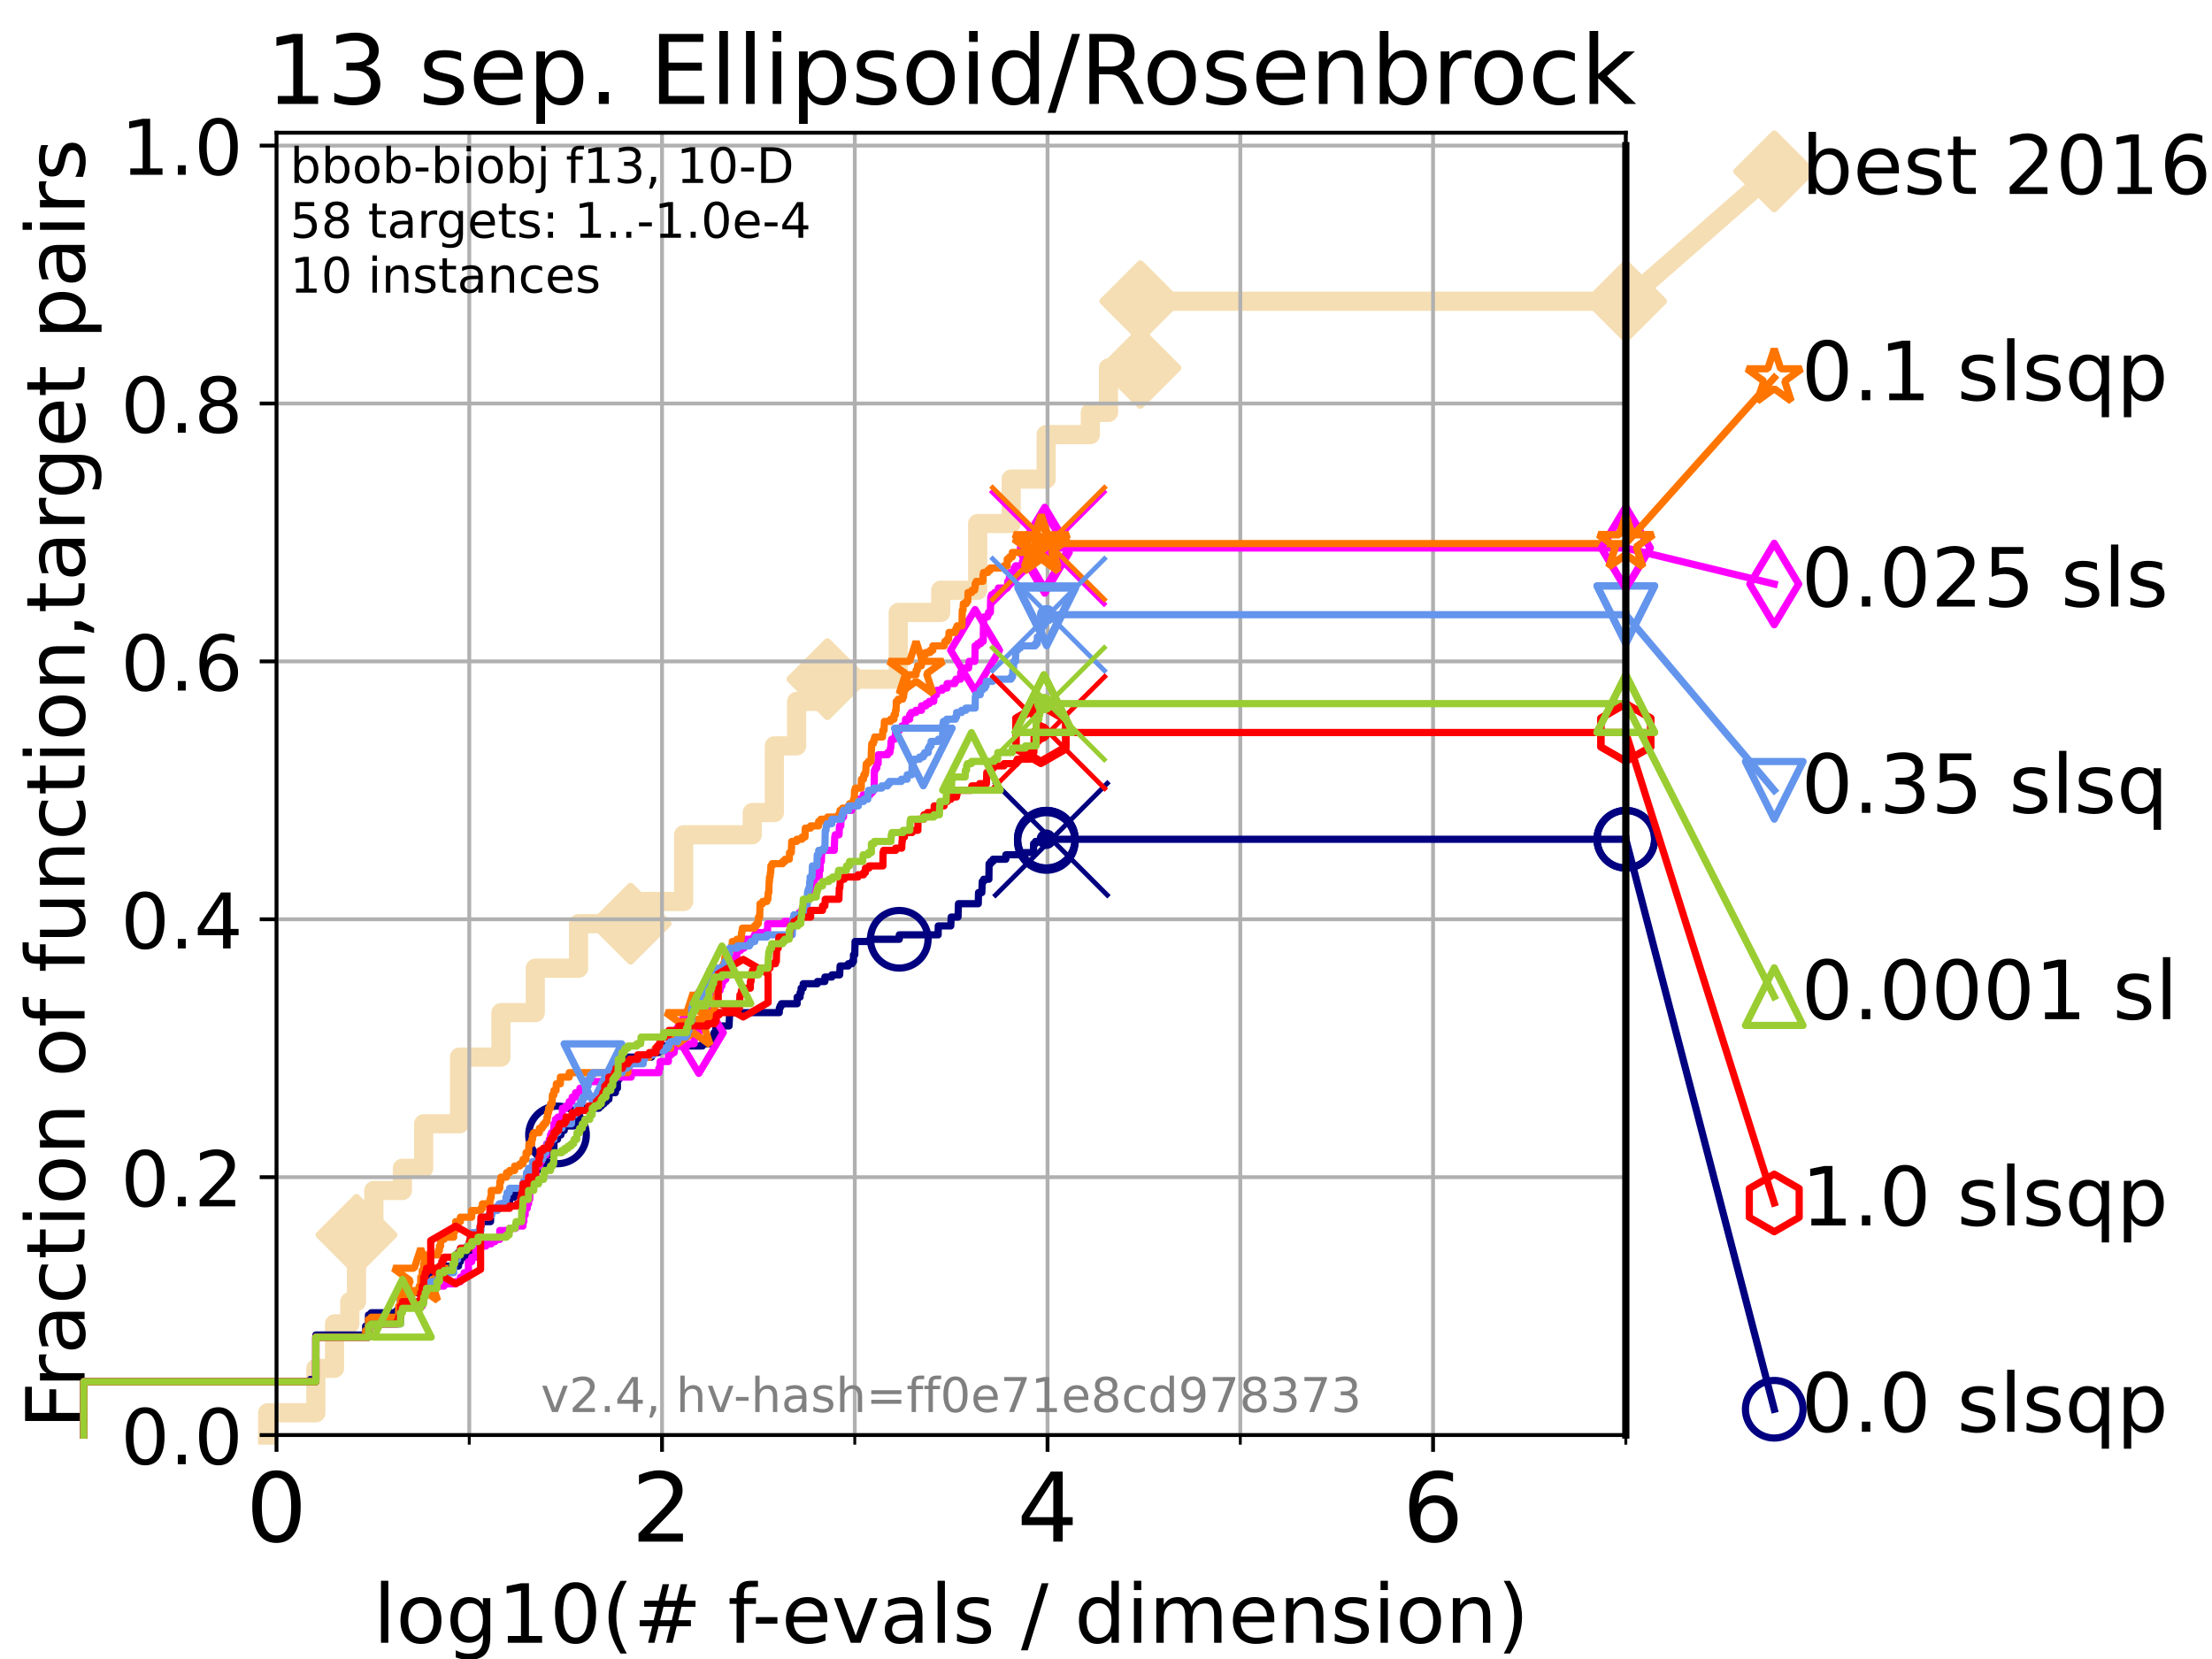 <?xml version="1.0" encoding="utf-8" standalone="no"?>
<!DOCTYPE svg PUBLIC "-//W3C//DTD SVG 1.1//EN"
  "http://www.w3.org/Graphics/SVG/1.1/DTD/svg11.dtd">
<!-- Created with matplotlib (https://matplotlib.org/) -->
<svg height="345.6pt" version="1.1" viewBox="0 0 460.8 345.6" width="460.8pt" xmlns="http://www.w3.org/2000/svg" xmlns:xlink="http://www.w3.org/1999/xlink">
 <defs>
  <style type="text/css">*{stroke-linecap:butt;stroke-linejoin:round;}</style>
 </defs>
 <g id="figure_1">
  <g id="patch_1">
   <path d="M 0 345.6 
L 460.8 345.6 
L 460.8 0 
L 0 0 
z
" style="fill:#ffffff;"/>
  </g>
  <g id="axes_1">
   <g id="patch_2">
    <path d="M 57.6 298.944 
L 338.688 298.944 
L 338.688 27.648 
L 57.6 27.648 
z
" style="fill:#ffffff;"/>
   </g>
   <g id="line2d_1">
    <path d="M 55.763 298.944 
L 55.763 294.313 
L 65.797 294.313 
L 65.797 285.05 
L 69.688 285.05 
L 69.688 275.788 
L 72.868 275.788 
L 72.868 271.157 
L 74.263 271.157 
L 74.263 257.263 
L 77.885 257.263 
L 77.885 248.001 
L 83.83 248.001 
L 83.83 243.37 
L 88.256 243.37 
L 88.256 234.107 
L 95.723 234.107 
L 95.723 220.214 
L 104.355 220.214 
L 104.355 210.951 
L 111.506 210.951 
L 111.506 201.689 
L 120.525 201.689 
L 120.525 192.426 
L 131.364 192.426 
L 131.364 187.795 
L 142.419 187.795 
L 142.419 173.901 
L 156.712 173.901 
L 156.712 169.27 
L 161.316 169.27 
L 161.316 155.377 
L 165.954 155.377 
L 165.954 146.114 
L 172.366 146.114 
L 172.366 141.483 
L 187.119 141.483 
L 187.119 127.589 
L 195.974 127.589 
L 195.974 122.958 
L 203.672 122.958 
L 203.672 109.065 
L 210.649 109.065 
L 210.649 99.802 
L 217.931 99.802 
L 217.931 90.54 
L 227.14 90.54 
L 227.14 85.909 
L 230.919 85.909 
L 230.919 76.646 
L 237.555 76.646 
L 237.555 62.753 
L 338.688 62.753 
" style="fill:none;stroke:#f5deb3;stroke-linecap:square;stroke-width:4;"/>
   </g>
   <g id="line2d_2">
    <defs>
     <path d="M 0 7.778 
L 7.778 0 
L 0 -7.778 
L -7.778 0 
z
" id="mafc41dcfa1" style="stroke:#f5deb3;stroke-linejoin:miter;stroke-width:1.5;"/>
    </defs>
    <g>
     <use style="fill:#f5deb3;stroke:#f5deb3;stroke-linejoin:miter;stroke-width:1.5;" x="74.263" xlink:href="#mafc41dcfa1" y="257.263"/>
     <use style="fill:#f5deb3;stroke:#f5deb3;stroke-linejoin:miter;stroke-width:1.5;" x="131.364" xlink:href="#mafc41dcfa1" y="192.426"/>
     <use style="fill:#f5deb3;stroke:#f5deb3;stroke-linejoin:miter;stroke-width:1.5;" x="172.366" xlink:href="#mafc41dcfa1" y="141.483"/>
     <use style="fill:#f5deb3;stroke:#f5deb3;stroke-linejoin:miter;stroke-width:1.5;" x="237.555" xlink:href="#mafc41dcfa1" y="76.646"/>
     <use style="fill:#f5deb3;stroke:#f5deb3;stroke-linejoin:miter;stroke-width:1.5;" x="237.555" xlink:href="#mafc41dcfa1" y="62.753"/>
     <use style="fill:#f5deb3;stroke:#f5deb3;stroke-linejoin:miter;stroke-width:1.5;" x="338.688" xlink:href="#mafc41dcfa1" y="62.753"/>
    </g>
   </g>
   <g id="line2d_3">
    <path style="fill:none;stroke:#f5deb3;stroke-linecap:square;stroke-width:4;"/>
    <g/>
   </g>
   <g id="line2d_4">
    <path d="M 338.688 62.753 
L 369.608 35.706 
" style="fill:none;stroke:#f5deb3;stroke-linecap:square;stroke-width:4;"/>
    <g>
     <use style="fill:#f5deb3;stroke:#f5deb3;stroke-linejoin:miter;stroke-width:1.5;" x="338.688" xlink:href="#mafc41dcfa1" y="62.753"/>
     <use style="fill:#f5deb3;stroke:#f5deb3;stroke-linejoin:miter;stroke-width:1.5;" x="369.608" xlink:href="#mafc41dcfa1" y="35.706"/>
    </g>
   </g>
   <g id="matplotlib.axis_1">
    <g id="xtick_1">
     <g id="line2d_5">
      <path clip-path="url(#pf1da0f4e66)" d="M 57.6 298.944 
L 57.6 27.648 
" style="fill:none;stroke:#b0b0b0;stroke-linecap:square;stroke-width:0.8;"/>
     </g>
     <g id="line2d_6">
      <defs>
       <path d="M 0 0 
L 0 3.5 
" id="m3240c69193" style="stroke:#000000;stroke-width:0.8;"/>
      </defs>
      <g>
       <use style="stroke:#000000;stroke-width:0.8;" x="57.6" xlink:href="#m3240c69193" y="298.944"/>
      </g>
     </g>
     <g id="text_1">
      <!-- 0 -->
      <g transform="translate(51.237 321.141)scale(0.2 -0.2)">
       <defs>
        <path d="M 31.781 66.406 
Q 24.172 66.406 20.328 58.906 
Q 16.5 51.422 16.5 36.375 
Q 16.5 21.391 20.328 13.891 
Q 24.172 6.391 31.781 6.391 
Q 39.453 6.391 43.281 13.891 
Q 47.125 21.391 47.125 36.375 
Q 47.125 51.422 43.281 58.906 
Q 39.453 66.406 31.781 66.406 
z
M 31.781 74.219 
Q 44.047 74.219 50.516 64.516 
Q 56.984 54.828 56.984 36.375 
Q 56.984 17.969 50.516 8.266 
Q 44.047 -1.422 31.781 -1.422 
Q 19.531 -1.422 13.062 8.266 
Q 6.594 17.969 6.594 36.375 
Q 6.594 54.828 13.062 64.516 
Q 19.531 74.219 31.781 74.219 
z
" id="DejaVuSans-48"/>
       </defs>
       <use xlink:href="#DejaVuSans-48"/>
      </g>
     </g>
    </g>
    <g id="xtick_2">
     <g id="line2d_7">
      <path clip-path="url(#pf1da0f4e66)" d="M 137.911 298.944 
L 137.911 27.648 
" style="fill:none;stroke:#b0b0b0;stroke-linecap:square;stroke-width:0.8;"/>
     </g>
     <g id="line2d_8">
      <g>
       <use style="stroke:#000000;stroke-width:0.8;" x="137.911" xlink:href="#m3240c69193" y="298.944"/>
      </g>
     </g>
     <g id="text_2">
      <!-- 2 -->
      <g transform="translate(131.548 321.141)scale(0.2 -0.2)">
       <defs>
        <path d="M 19.188 8.297 
L 53.609 8.297 
L 53.609 0 
L 7.328 0 
L 7.328 8.297 
Q 12.938 14.109 22.625 23.891 
Q 32.328 33.688 34.812 36.531 
Q 39.547 41.844 41.422 45.531 
Q 43.312 49.219 43.312 52.781 
Q 43.312 58.594 39.234 62.25 
Q 35.156 65.922 28.609 65.922 
Q 23.969 65.922 18.812 64.312 
Q 13.672 62.703 7.812 59.422 
L 7.812 69.391 
Q 13.766 71.781 18.938 73 
Q 24.125 74.219 28.422 74.219 
Q 39.75 74.219 46.484 68.547 
Q 53.219 62.891 53.219 53.422 
Q 53.219 48.922 51.531 44.891 
Q 49.859 40.875 45.406 35.406 
Q 44.188 33.984 37.641 27.219 
Q 31.109 20.453 19.188 8.297 
z
" id="DejaVuSans-50"/>
       </defs>
       <use xlink:href="#DejaVuSans-50"/>
      </g>
     </g>
    </g>
    <g id="xtick_3">
     <g id="line2d_9">
      <path clip-path="url(#pf1da0f4e66)" d="M 218.222 298.944 
L 218.222 27.648 
" style="fill:none;stroke:#b0b0b0;stroke-linecap:square;stroke-width:0.8;"/>
     </g>
     <g id="line2d_10">
      <g>
       <use style="stroke:#000000;stroke-width:0.8;" x="218.222" xlink:href="#m3240c69193" y="298.944"/>
      </g>
     </g>
     <g id="text_3">
      <!-- 4 -->
      <g transform="translate(211.859 321.141)scale(0.2 -0.2)">
       <defs>
        <path d="M 37.797 64.312 
L 12.891 25.391 
L 37.797 25.391 
z
M 35.203 72.906 
L 47.609 72.906 
L 47.609 25.391 
L 58.016 25.391 
L 58.016 17.188 
L 47.609 17.188 
L 47.609 0 
L 37.797 0 
L 37.797 17.188 
L 4.891 17.188 
L 4.891 26.703 
z
" id="DejaVuSans-52"/>
       </defs>
       <use xlink:href="#DejaVuSans-52"/>
      </g>
     </g>
    </g>
    <g id="xtick_4">
     <g id="line2d_11">
      <path clip-path="url(#pf1da0f4e66)" d="M 298.533 298.944 
L 298.533 27.648 
" style="fill:none;stroke:#b0b0b0;stroke-linecap:square;stroke-width:0.8;"/>
     </g>
     <g id="line2d_12">
      <g>
       <use style="stroke:#000000;stroke-width:0.8;" x="298.533" xlink:href="#m3240c69193" y="298.944"/>
      </g>
     </g>
     <g id="text_4">
      <!-- 6 -->
      <g transform="translate(292.17 321.141)scale(0.2 -0.2)">
       <defs>
        <path d="M 33.016 40.375 
Q 26.375 40.375 22.484 35.828 
Q 18.609 31.297 18.609 23.391 
Q 18.609 15.531 22.484 10.953 
Q 26.375 6.391 33.016 6.391 
Q 39.656 6.391 43.531 10.953 
Q 47.406 15.531 47.406 23.391 
Q 47.406 31.297 43.531 35.828 
Q 39.656 40.375 33.016 40.375 
z
M 52.594 71.297 
L 52.594 62.312 
Q 48.875 64.062 45.094 64.984 
Q 41.312 65.922 37.594 65.922 
Q 27.828 65.922 22.672 59.328 
Q 17.531 52.734 16.797 39.406 
Q 19.672 43.656 24.016 45.922 
Q 28.375 48.188 33.594 48.188 
Q 44.578 48.188 50.953 41.516 
Q 57.328 34.859 57.328 23.391 
Q 57.328 12.156 50.688 5.359 
Q 44.047 -1.422 33.016 -1.422 
Q 20.359 -1.422 13.672 8.266 
Q 6.984 17.969 6.984 36.375 
Q 6.984 53.656 15.188 63.938 
Q 23.391 74.219 37.203 74.219 
Q 40.922 74.219 44.703 73.484 
Q 48.484 72.75 52.594 71.297 
z
" id="DejaVuSans-54"/>
       </defs>
       <use xlink:href="#DejaVuSans-54"/>
      </g>
     </g>
    </g>
    <g id="xtick_5">
     <g id="line2d_13">
      <path clip-path="url(#pf1da0f4e66)" d="M 97.755 298.944 
L 97.755 27.648 
" style="fill:none;stroke:#b0b0b0;stroke-linecap:square;stroke-width:0.8;"/>
     </g>
     <g id="line2d_14">
      <defs>
       <path d="M 0 0 
L 0 2 
" id="mf9b2b8bac3" style="stroke:#000000;stroke-width:0.6;"/>
      </defs>
      <g>
       <use style="stroke:#000000;stroke-width:0.6;" x="97.755" xlink:href="#mf9b2b8bac3" y="298.944"/>
      </g>
     </g>
    </g>
    <g id="xtick_6">
     <g id="line2d_15">
      <path clip-path="url(#pf1da0f4e66)" d="M 178.066 298.944 
L 178.066 27.648 
" style="fill:none;stroke:#b0b0b0;stroke-linecap:square;stroke-width:0.8;"/>
     </g>
     <g id="line2d_16">
      <g>
       <use style="stroke:#000000;stroke-width:0.6;" x="178.066" xlink:href="#mf9b2b8bac3" y="298.944"/>
      </g>
     </g>
    </g>
    <g id="xtick_7">
     <g id="line2d_17">
      <path clip-path="url(#pf1da0f4e66)" d="M 258.377 298.944 
L 258.377 27.648 
" style="fill:none;stroke:#b0b0b0;stroke-linecap:square;stroke-width:0.8;"/>
     </g>
     <g id="line2d_18">
      <g>
       <use style="stroke:#000000;stroke-width:0.6;" x="258.377" xlink:href="#mf9b2b8bac3" y="298.944"/>
      </g>
     </g>
    </g>
    <g id="xtick_8">
     <g id="line2d_19">
      <path clip-path="url(#pf1da0f4e66)" d="M 338.688 298.944 
L 338.688 27.648 
" style="fill:none;stroke:#b0b0b0;stroke-linecap:square;stroke-width:0.8;"/>
     </g>
     <g id="line2d_20">
      <g>
       <use style="stroke:#000000;stroke-width:0.6;" x="338.688" xlink:href="#mf9b2b8bac3" y="298.944"/>
      </g>
     </g>
    </g>
    <g id="text_5">
     <!-- log10(# f-evals / dimension) -->
     <g transform="translate(77.764 342.218)scale(0.17 -0.17)">
      <defs>
       <path d="M 9.422 75.984 
L 18.406 75.984 
L 18.406 0 
L 9.422 0 
z
" id="DejaVuSans-108"/>
       <path d="M 30.609 48.391 
Q 23.391 48.391 19.188 42.75 
Q 14.984 37.109 14.984 27.297 
Q 14.984 17.484 19.156 11.844 
Q 23.344 6.203 30.609 6.203 
Q 37.797 6.203 41.984 11.859 
Q 46.188 17.531 46.188 27.297 
Q 46.188 37.016 41.984 42.703 
Q 37.797 48.391 30.609 48.391 
z
M 30.609 56 
Q 42.328 56 49.016 48.375 
Q 55.719 40.766 55.719 27.297 
Q 55.719 13.875 49.016 6.219 
Q 42.328 -1.422 30.609 -1.422 
Q 18.844 -1.422 12.172 6.219 
Q 5.516 13.875 5.516 27.297 
Q 5.516 40.766 12.172 48.375 
Q 18.844 56 30.609 56 
z
" id="DejaVuSans-111"/>
       <path d="M 45.406 27.984 
Q 45.406 37.75 41.375 43.109 
Q 37.359 48.484 30.078 48.484 
Q 22.859 48.484 18.828 43.109 
Q 14.797 37.75 14.797 27.984 
Q 14.797 18.266 18.828 12.891 
Q 22.859 7.516 30.078 7.516 
Q 37.359 7.516 41.375 12.891 
Q 45.406 18.266 45.406 27.984 
z
M 54.391 6.781 
Q 54.391 -7.172 48.188 -13.984 
Q 42 -20.797 29.203 -20.797 
Q 24.469 -20.797 20.266 -20.094 
Q 16.062 -19.391 12.109 -17.922 
L 12.109 -9.188 
Q 16.062 -11.328 19.922 -12.344 
Q 23.781 -13.375 27.781 -13.375 
Q 36.625 -13.375 41.016 -8.766 
Q 45.406 -4.156 45.406 5.172 
L 45.406 9.625 
Q 42.625 4.781 38.281 2.391 
Q 33.938 0 27.875 0 
Q 17.828 0 11.672 7.656 
Q 5.516 15.328 5.516 27.984 
Q 5.516 40.672 11.672 48.328 
Q 17.828 56 27.875 56 
Q 33.938 56 38.281 53.609 
Q 42.625 51.219 45.406 46.391 
L 45.406 54.688 
L 54.391 54.688 
z
" id="DejaVuSans-103"/>
       <path d="M 12.406 8.297 
L 28.516 8.297 
L 28.516 63.922 
L 10.984 60.406 
L 10.984 69.391 
L 28.422 72.906 
L 38.281 72.906 
L 38.281 8.297 
L 54.391 8.297 
L 54.391 0 
L 12.406 0 
z
" id="DejaVuSans-49"/>
       <path d="M 31 75.875 
Q 24.469 64.656 21.281 53.656 
Q 18.109 42.672 18.109 31.391 
Q 18.109 20.125 21.312 9.062 
Q 24.516 -2 31 -13.188 
L 23.188 -13.188 
Q 15.875 -1.703 12.234 9.375 
Q 8.594 20.453 8.594 31.391 
Q 8.594 42.281 12.203 53.312 
Q 15.828 64.359 23.188 75.875 
z
" id="DejaVuSans-40"/>
       <path d="M 51.125 44 
L 36.922 44 
L 32.812 27.688 
L 47.125 27.688 
z
M 43.797 71.781 
L 38.719 51.516 
L 52.984 51.516 
L 58.109 71.781 
L 65.922 71.781 
L 60.891 51.516 
L 76.125 51.516 
L 76.125 44 
L 58.984 44 
L 54.984 27.688 
L 70.516 27.688 
L 70.516 20.219 
L 53.078 20.219 
L 48 0 
L 40.188 0 
L 45.219 20.219 
L 30.906 20.219 
L 25.875 0 
L 18.016 0 
L 23.094 20.219 
L 7.719 20.219 
L 7.719 27.688 
L 24.906 27.688 
L 29 44 
L 13.281 44 
L 13.281 51.516 
L 30.906 51.516 
L 35.891 71.781 
z
" id="DejaVuSans-35"/>
       <path id="DejaVuSans-32"/>
       <path d="M 37.109 75.984 
L 37.109 68.5 
L 28.516 68.5 
Q 23.688 68.5 21.797 66.547 
Q 19.922 64.594 19.922 59.516 
L 19.922 54.688 
L 34.719 54.688 
L 34.719 47.703 
L 19.922 47.703 
L 19.922 0 
L 10.891 0 
L 10.891 47.703 
L 2.297 47.703 
L 2.297 54.688 
L 10.891 54.688 
L 10.891 58.5 
Q 10.891 67.625 15.141 71.797 
Q 19.391 75.984 28.609 75.984 
z
" id="DejaVuSans-102"/>
       <path d="M 4.891 31.391 
L 31.203 31.391 
L 31.203 23.391 
L 4.891 23.391 
z
" id="DejaVuSans-45"/>
       <path d="M 56.203 29.594 
L 56.203 25.203 
L 14.891 25.203 
Q 15.484 15.922 20.484 11.062 
Q 25.484 6.203 34.422 6.203 
Q 39.594 6.203 44.453 7.469 
Q 49.312 8.734 54.109 11.281 
L 54.109 2.781 
Q 49.266 0.734 44.188 -0.344 
Q 39.109 -1.422 33.891 -1.422 
Q 20.797 -1.422 13.156 6.188 
Q 5.516 13.812 5.516 26.812 
Q 5.516 40.234 12.766 48.109 
Q 20.016 56 32.328 56 
Q 43.359 56 49.781 48.891 
Q 56.203 41.797 56.203 29.594 
z
M 47.219 32.234 
Q 47.125 39.594 43.094 43.984 
Q 39.062 48.391 32.422 48.391 
Q 24.906 48.391 20.391 44.141 
Q 15.875 39.891 15.188 32.172 
z
" id="DejaVuSans-101"/>
       <path d="M 2.984 54.688 
L 12.5 54.688 
L 29.594 8.797 
L 46.688 54.688 
L 56.203 54.688 
L 35.688 0 
L 23.484 0 
z
" id="DejaVuSans-118"/>
       <path d="M 34.281 27.484 
Q 23.391 27.484 19.188 25 
Q 14.984 22.516 14.984 16.5 
Q 14.984 11.719 18.141 8.906 
Q 21.297 6.109 26.703 6.109 
Q 34.188 6.109 38.703 11.406 
Q 43.219 16.703 43.219 25.484 
L 43.219 27.484 
z
M 52.203 31.203 
L 52.203 0 
L 43.219 0 
L 43.219 8.297 
Q 40.141 3.328 35.547 0.953 
Q 30.953 -1.422 24.312 -1.422 
Q 15.922 -1.422 10.953 3.297 
Q 6 8.016 6 15.922 
Q 6 25.141 12.172 29.828 
Q 18.359 34.516 30.609 34.516 
L 43.219 34.516 
L 43.219 35.406 
Q 43.219 41.609 39.141 45 
Q 35.062 48.391 27.688 48.391 
Q 23 48.391 18.547 47.266 
Q 14.109 46.141 10.016 43.891 
L 10.016 52.203 
Q 14.938 54.109 19.578 55.047 
Q 24.219 56 28.609 56 
Q 40.484 56 46.344 49.844 
Q 52.203 43.703 52.203 31.203 
z
" id="DejaVuSans-97"/>
       <path d="M 44.281 53.078 
L 44.281 44.578 
Q 40.484 46.531 36.375 47.5 
Q 32.281 48.484 27.875 48.484 
Q 21.188 48.484 17.844 46.438 
Q 14.5 44.391 14.5 40.281 
Q 14.5 37.156 16.891 35.375 
Q 19.281 33.594 26.516 31.984 
L 29.594 31.297 
Q 39.156 29.25 43.188 25.516 
Q 47.219 21.781 47.219 15.094 
Q 47.219 7.469 41.188 3.016 
Q 35.156 -1.422 24.609 -1.422 
Q 20.219 -1.422 15.453 -0.562 
Q 10.688 0.297 5.422 2 
L 5.422 11.281 
Q 10.406 8.688 15.234 7.391 
Q 20.062 6.109 24.812 6.109 
Q 31.156 6.109 34.562 8.281 
Q 37.984 10.453 37.984 14.406 
Q 37.984 18.062 35.516 20.016 
Q 33.062 21.969 24.703 23.781 
L 21.578 24.516 
Q 13.234 26.266 9.516 29.906 
Q 5.812 33.547 5.812 39.891 
Q 5.812 47.609 11.281 51.797 
Q 16.75 56 26.812 56 
Q 31.781 56 36.172 55.266 
Q 40.578 54.547 44.281 53.078 
z
" id="DejaVuSans-115"/>
       <path d="M 25.391 72.906 
L 33.688 72.906 
L 8.297 -9.281 
L 0 -9.281 
z
" id="DejaVuSans-47"/>
       <path d="M 45.406 46.391 
L 45.406 75.984 
L 54.391 75.984 
L 54.391 0 
L 45.406 0 
L 45.406 8.203 
Q 42.578 3.328 38.25 0.953 
Q 33.938 -1.422 27.875 -1.422 
Q 17.969 -1.422 11.734 6.484 
Q 5.516 14.406 5.516 27.297 
Q 5.516 40.188 11.734 48.094 
Q 17.969 56 27.875 56 
Q 33.938 56 38.25 53.625 
Q 42.578 51.266 45.406 46.391 
z
M 14.797 27.297 
Q 14.797 17.391 18.875 11.75 
Q 22.953 6.109 30.078 6.109 
Q 37.203 6.109 41.297 11.75 
Q 45.406 17.391 45.406 27.297 
Q 45.406 37.203 41.297 42.844 
Q 37.203 48.484 30.078 48.484 
Q 22.953 48.484 18.875 42.844 
Q 14.797 37.203 14.797 27.297 
z
" id="DejaVuSans-100"/>
       <path d="M 9.422 54.688 
L 18.406 54.688 
L 18.406 0 
L 9.422 0 
z
M 9.422 75.984 
L 18.406 75.984 
L 18.406 64.594 
L 9.422 64.594 
z
" id="DejaVuSans-105"/>
       <path d="M 52 44.188 
Q 55.375 50.25 60.062 53.125 
Q 64.75 56 71.094 56 
Q 79.641 56 84.281 50.016 
Q 88.922 44.047 88.922 33.016 
L 88.922 0 
L 79.891 0 
L 79.891 32.719 
Q 79.891 40.578 77.094 44.375 
Q 74.312 48.188 68.609 48.188 
Q 61.625 48.188 57.562 43.547 
Q 53.516 38.922 53.516 30.906 
L 53.516 0 
L 44.484 0 
L 44.484 32.719 
Q 44.484 40.625 41.703 44.406 
Q 38.922 48.188 33.109 48.188 
Q 26.219 48.188 22.156 43.531 
Q 18.109 38.875 18.109 30.906 
L 18.109 0 
L 9.078 0 
L 9.078 54.688 
L 18.109 54.688 
L 18.109 46.188 
Q 21.188 51.219 25.484 53.609 
Q 29.781 56 35.688 56 
Q 41.656 56 45.828 52.969 
Q 50 49.953 52 44.188 
z
" id="DejaVuSans-109"/>
       <path d="M 54.891 33.016 
L 54.891 0 
L 45.906 0 
L 45.906 32.719 
Q 45.906 40.484 42.875 44.328 
Q 39.844 48.188 33.797 48.188 
Q 26.516 48.188 22.312 43.547 
Q 18.109 38.922 18.109 30.906 
L 18.109 0 
L 9.078 0 
L 9.078 54.688 
L 18.109 54.688 
L 18.109 46.188 
Q 21.344 51.125 25.703 53.562 
Q 30.078 56 35.797 56 
Q 45.219 56 50.047 50.172 
Q 54.891 44.344 54.891 33.016 
z
" id="DejaVuSans-110"/>
       <path d="M 8.016 75.875 
L 15.828 75.875 
Q 23.141 64.359 26.781 53.312 
Q 30.422 42.281 30.422 31.391 
Q 30.422 20.453 26.781 9.375 
Q 23.141 -1.703 15.828 -13.188 
L 8.016 -13.188 
Q 14.5 -2 17.703 9.062 
Q 20.906 20.125 20.906 31.391 
Q 20.906 42.672 17.703 53.656 
Q 14.5 64.656 8.016 75.875 
z
" id="DejaVuSans-41"/>
      </defs>
      <use xlink:href="#DejaVuSans-108"/>
      <use x="27.783" xlink:href="#DejaVuSans-111"/>
      <use x="88.965" xlink:href="#DejaVuSans-103"/>
      <use x="152.441" xlink:href="#DejaVuSans-49"/>
      <use x="216.064" xlink:href="#DejaVuSans-48"/>
      <use x="279.688" xlink:href="#DejaVuSans-40"/>
      <use x="318.701" xlink:href="#DejaVuSans-35"/>
      <use x="402.49" xlink:href="#DejaVuSans-32"/>
      <use x="434.277" xlink:href="#DejaVuSans-102"/>
      <use x="463.982" xlink:href="#DejaVuSans-45"/>
      <use x="500.066" xlink:href="#DejaVuSans-101"/>
      <use x="561.59" xlink:href="#DejaVuSans-118"/>
      <use x="620.77" xlink:href="#DejaVuSans-97"/>
      <use x="682.049" xlink:href="#DejaVuSans-108"/>
      <use x="709.832" xlink:href="#DejaVuSans-115"/>
      <use x="761.932" xlink:href="#DejaVuSans-32"/>
      <use x="793.719" xlink:href="#DejaVuSans-47"/>
      <use x="827.41" xlink:href="#DejaVuSans-32"/>
      <use x="859.197" xlink:href="#DejaVuSans-100"/>
      <use x="922.674" xlink:href="#DejaVuSans-105"/>
      <use x="950.457" xlink:href="#DejaVuSans-109"/>
      <use x="1047.869" xlink:href="#DejaVuSans-101"/>
      <use x="1109.393" xlink:href="#DejaVuSans-110"/>
      <use x="1172.771" xlink:href="#DejaVuSans-115"/>
      <use x="1224.871" xlink:href="#DejaVuSans-105"/>
      <use x="1252.654" xlink:href="#DejaVuSans-111"/>
      <use x="1313.836" xlink:href="#DejaVuSans-110"/>
      <use x="1377.215" xlink:href="#DejaVuSans-41"/>
     </g>
    </g>
   </g>
   <g id="matplotlib.axis_2">
    <g id="ytick_1">
     <g id="line2d_21">
      <path clip-path="url(#pf1da0f4e66)" d="M 57.6 298.944 
L 338.688 298.944 
" style="fill:none;stroke:#b0b0b0;stroke-linecap:square;stroke-width:0.8;"/>
     </g>
     <g id="line2d_22">
      <defs>
       <path d="M 0 0 
L -3.5 0 
" id="m97731006d0" style="stroke:#000000;stroke-width:0.8;"/>
      </defs>
      <g>
       <use style="stroke:#000000;stroke-width:0.8;" x="57.6" xlink:href="#m97731006d0" y="298.944"/>
      </g>
     </g>
     <g id="text_6">
      <!-- 0.0 -->
      <g transform="translate(25.155 305.023)scale(0.16 -0.16)">
       <defs>
        <path d="M 10.688 12.406 
L 21 12.406 
L 21 0 
L 10.688 0 
z
" id="DejaVuSans-46"/>
       </defs>
       <use xlink:href="#DejaVuSans-48"/>
       <use x="63.623" xlink:href="#DejaVuSans-46"/>
       <use x="95.41" xlink:href="#DejaVuSans-48"/>
      </g>
     </g>
    </g>
    <g id="ytick_2">
     <g id="line2d_23">
      <path clip-path="url(#pf1da0f4e66)" d="M 57.6 245.222 
L 338.688 245.222 
" style="fill:none;stroke:#b0b0b0;stroke-linecap:square;stroke-width:0.8;"/>
     </g>
     <g id="line2d_24">
      <g>
       <use style="stroke:#000000;stroke-width:0.8;" x="57.6" xlink:href="#m97731006d0" y="245.222"/>
      </g>
     </g>
     <g id="text_7">
      <!-- 0.2 -->
      <g transform="translate(25.155 251.301)scale(0.16 -0.16)">
       <use xlink:href="#DejaVuSans-48"/>
       <use x="63.623" xlink:href="#DejaVuSans-46"/>
       <use x="95.41" xlink:href="#DejaVuSans-50"/>
      </g>
     </g>
    </g>
    <g id="ytick_3">
     <g id="line2d_25">
      <path clip-path="url(#pf1da0f4e66)" d="M 57.6 191.5 
L 338.688 191.5 
" style="fill:none;stroke:#b0b0b0;stroke-linecap:square;stroke-width:0.8;"/>
     </g>
     <g id="line2d_26">
      <g>
       <use style="stroke:#000000;stroke-width:0.8;" x="57.6" xlink:href="#m97731006d0" y="191.5"/>
      </g>
     </g>
     <g id="text_8">
      <!-- 0.4 -->
      <g transform="translate(25.155 197.579)scale(0.16 -0.16)">
       <use xlink:href="#DejaVuSans-48"/>
       <use x="63.623" xlink:href="#DejaVuSans-46"/>
       <use x="95.41" xlink:href="#DejaVuSans-52"/>
      </g>
     </g>
    </g>
    <g id="ytick_4">
     <g id="line2d_27">
      <path clip-path="url(#pf1da0f4e66)" d="M 57.6 137.778 
L 338.688 137.778 
" style="fill:none;stroke:#b0b0b0;stroke-linecap:square;stroke-width:0.8;"/>
     </g>
     <g id="line2d_28">
      <g>
       <use style="stroke:#000000;stroke-width:0.8;" x="57.6" xlink:href="#m97731006d0" y="137.778"/>
      </g>
     </g>
     <g id="text_9">
      <!-- 0.6 -->
      <g transform="translate(25.155 143.857)scale(0.16 -0.16)">
       <use xlink:href="#DejaVuSans-48"/>
       <use x="63.623" xlink:href="#DejaVuSans-46"/>
       <use x="95.41" xlink:href="#DejaVuSans-54"/>
      </g>
     </g>
    </g>
    <g id="ytick_5">
     <g id="line2d_29">
      <path clip-path="url(#pf1da0f4e66)" d="M 57.6 84.056 
L 338.688 84.056 
" style="fill:none;stroke:#b0b0b0;stroke-linecap:square;stroke-width:0.8;"/>
     </g>
     <g id="line2d_30">
      <g>
       <use style="stroke:#000000;stroke-width:0.8;" x="57.6" xlink:href="#m97731006d0" y="84.056"/>
      </g>
     </g>
     <g id="text_10">
      <!-- 0.8 -->
      <g transform="translate(25.155 90.135)scale(0.16 -0.16)">
       <defs>
        <path d="M 31.781 34.625 
Q 24.75 34.625 20.719 30.859 
Q 16.703 27.094 16.703 20.516 
Q 16.703 13.922 20.719 10.156 
Q 24.75 6.391 31.781 6.391 
Q 38.812 6.391 42.859 10.172 
Q 46.922 13.969 46.922 20.516 
Q 46.922 27.094 42.891 30.859 
Q 38.875 34.625 31.781 34.625 
z
M 21.922 38.812 
Q 15.578 40.375 12.031 44.719 
Q 8.5 49.078 8.5 55.328 
Q 8.5 64.062 14.719 69.141 
Q 20.953 74.219 31.781 74.219 
Q 42.672 74.219 48.875 69.141 
Q 55.078 64.062 55.078 55.328 
Q 55.078 49.078 51.531 44.719 
Q 48 40.375 41.703 38.812 
Q 48.828 37.156 52.797 32.312 
Q 56.781 27.484 56.781 20.516 
Q 56.781 9.906 50.312 4.234 
Q 43.844 -1.422 31.781 -1.422 
Q 19.734 -1.422 13.25 4.234 
Q 6.781 9.906 6.781 20.516 
Q 6.781 27.484 10.781 32.312 
Q 14.797 37.156 21.922 38.812 
z
M 18.312 54.391 
Q 18.312 48.734 21.844 45.562 
Q 25.391 42.391 31.781 42.391 
Q 38.141 42.391 41.719 45.562 
Q 45.312 48.734 45.312 54.391 
Q 45.312 60.062 41.719 63.234 
Q 38.141 66.406 31.781 66.406 
Q 25.391 66.406 21.844 63.234 
Q 18.312 60.062 18.312 54.391 
z
" id="DejaVuSans-56"/>
       </defs>
       <use xlink:href="#DejaVuSans-48"/>
       <use x="63.623" xlink:href="#DejaVuSans-46"/>
       <use x="95.41" xlink:href="#DejaVuSans-56"/>
      </g>
     </g>
    </g>
    <g id="ytick_6">
     <g id="line2d_31">
      <path clip-path="url(#pf1da0f4e66)" d="M 57.6 30.334 
L 338.688 30.334 
" style="fill:none;stroke:#b0b0b0;stroke-linecap:square;stroke-width:0.8;"/>
     </g>
     <g id="line2d_32">
      <g>
       <use style="stroke:#000000;stroke-width:0.8;" x="57.6" xlink:href="#m97731006d0" y="30.334"/>
      </g>
     </g>
     <g id="text_11">
      <!-- 1.0 -->
      <g transform="translate(25.155 36.413)scale(0.16 -0.16)">
       <use xlink:href="#DejaVuSans-49"/>
       <use x="63.623" xlink:href="#DejaVuSans-46"/>
       <use x="95.41" xlink:href="#DejaVuSans-48"/>
      </g>
     </g>
    </g>
    <g id="text_12">
     <!-- Fraction of function,target pairs -->
     <g transform="translate(17.62 297.681)rotate(-90)scale(0.17 -0.17)">
      <defs>
       <path d="M 9.812 72.906 
L 51.703 72.906 
L 51.703 64.594 
L 19.672 64.594 
L 19.672 43.109 
L 48.578 43.109 
L 48.578 34.812 
L 19.672 34.812 
L 19.672 0 
L 9.812 0 
z
" id="DejaVuSans-70"/>
       <path d="M 41.109 46.297 
Q 39.594 47.172 37.812 47.578 
Q 36.031 48 33.891 48 
Q 26.266 48 22.188 43.047 
Q 18.109 38.094 18.109 28.812 
L 18.109 0 
L 9.078 0 
L 9.078 54.688 
L 18.109 54.688 
L 18.109 46.188 
Q 20.953 51.172 25.484 53.578 
Q 30.031 56 36.531 56 
Q 37.453 56 38.578 55.875 
Q 39.703 55.766 41.062 55.516 
z
" id="DejaVuSans-114"/>
       <path d="M 48.781 52.594 
L 48.781 44.188 
Q 44.969 46.297 41.141 47.344 
Q 37.312 48.391 33.406 48.391 
Q 24.656 48.391 19.812 42.844 
Q 14.984 37.312 14.984 27.297 
Q 14.984 17.281 19.812 11.734 
Q 24.656 6.203 33.406 6.203 
Q 37.312 6.203 41.141 7.25 
Q 44.969 8.297 48.781 10.406 
L 48.781 2.094 
Q 45.016 0.344 40.984 -0.531 
Q 36.969 -1.422 32.422 -1.422 
Q 20.062 -1.422 12.781 6.344 
Q 5.516 14.109 5.516 27.297 
Q 5.516 40.672 12.859 48.328 
Q 20.219 56 33.016 56 
Q 37.156 56 41.109 55.141 
Q 45.062 54.297 48.781 52.594 
z
" id="DejaVuSans-99"/>
       <path d="M 18.312 70.219 
L 18.312 54.688 
L 36.812 54.688 
L 36.812 47.703 
L 18.312 47.703 
L 18.312 18.016 
Q 18.312 11.328 20.141 9.422 
Q 21.969 7.516 27.594 7.516 
L 36.812 7.516 
L 36.812 0 
L 27.594 0 
Q 17.188 0 13.234 3.875 
Q 9.281 7.766 9.281 18.016 
L 9.281 47.703 
L 2.688 47.703 
L 2.688 54.688 
L 9.281 54.688 
L 9.281 70.219 
z
" id="DejaVuSans-116"/>
       <path d="M 8.5 21.578 
L 8.5 54.688 
L 17.484 54.688 
L 17.484 21.922 
Q 17.484 14.156 20.5 10.266 
Q 23.531 6.391 29.594 6.391 
Q 36.859 6.391 41.078 11.031 
Q 45.312 15.672 45.312 23.688 
L 45.312 54.688 
L 54.297 54.688 
L 54.297 0 
L 45.312 0 
L 45.312 8.406 
Q 42.047 3.422 37.719 1 
Q 33.406 -1.422 27.688 -1.422 
Q 18.266 -1.422 13.375 4.438 
Q 8.5 10.297 8.5 21.578 
z
M 31.109 56 
z
" id="DejaVuSans-117"/>
       <path d="M 11.719 12.406 
L 22.016 12.406 
L 22.016 4 
L 14.016 -11.625 
L 7.719 -11.625 
L 11.719 4 
z
" id="DejaVuSans-44"/>
       <path d="M 18.109 8.203 
L 18.109 -20.797 
L 9.078 -20.797 
L 9.078 54.688 
L 18.109 54.688 
L 18.109 46.391 
Q 20.953 51.266 25.266 53.625 
Q 29.594 56 35.594 56 
Q 45.562 56 51.781 48.094 
Q 58.016 40.188 58.016 27.297 
Q 58.016 14.406 51.781 6.484 
Q 45.562 -1.422 35.594 -1.422 
Q 29.594 -1.422 25.266 0.953 
Q 20.953 3.328 18.109 8.203 
z
M 48.688 27.297 
Q 48.688 37.203 44.609 42.844 
Q 40.531 48.484 33.406 48.484 
Q 26.266 48.484 22.188 42.844 
Q 18.109 37.203 18.109 27.297 
Q 18.109 17.391 22.188 11.75 
Q 26.266 6.109 33.406 6.109 
Q 40.531 6.109 44.609 11.75 
Q 48.688 17.391 48.688 27.297 
z
" id="DejaVuSans-112"/>
      </defs>
      <use xlink:href="#DejaVuSans-70"/>
      <use x="50.27" xlink:href="#DejaVuSans-114"/>
      <use x="91.383" xlink:href="#DejaVuSans-97"/>
      <use x="152.662" xlink:href="#DejaVuSans-99"/>
      <use x="207.643" xlink:href="#DejaVuSans-116"/>
      <use x="246.852" xlink:href="#DejaVuSans-105"/>
      <use x="274.635" xlink:href="#DejaVuSans-111"/>
      <use x="335.816" xlink:href="#DejaVuSans-110"/>
      <use x="399.195" xlink:href="#DejaVuSans-32"/>
      <use x="430.982" xlink:href="#DejaVuSans-111"/>
      <use x="492.164" xlink:href="#DejaVuSans-102"/>
      <use x="527.369" xlink:href="#DejaVuSans-32"/>
      <use x="559.156" xlink:href="#DejaVuSans-102"/>
      <use x="594.361" xlink:href="#DejaVuSans-117"/>
      <use x="657.74" xlink:href="#DejaVuSans-110"/>
      <use x="721.119" xlink:href="#DejaVuSans-99"/>
      <use x="776.1" xlink:href="#DejaVuSans-116"/>
      <use x="815.309" xlink:href="#DejaVuSans-105"/>
      <use x="843.092" xlink:href="#DejaVuSans-111"/>
      <use x="904.273" xlink:href="#DejaVuSans-110"/>
      <use x="967.652" xlink:href="#DejaVuSans-44"/>
      <use x="999.439" xlink:href="#DejaVuSans-116"/>
      <use x="1038.648" xlink:href="#DejaVuSans-97"/>
      <use x="1099.928" xlink:href="#DejaVuSans-114"/>
      <use x="1139.291" xlink:href="#DejaVuSans-103"/>
      <use x="1202.768" xlink:href="#DejaVuSans-101"/>
      <use x="1264.291" xlink:href="#DejaVuSans-116"/>
      <use x="1303.5" xlink:href="#DejaVuSans-32"/>
      <use x="1335.287" xlink:href="#DejaVuSans-112"/>
      <use x="1398.764" xlink:href="#DejaVuSans-97"/>
      <use x="1460.043" xlink:href="#DejaVuSans-105"/>
      <use x="1487.826" xlink:href="#DejaVuSans-114"/>
      <use x="1528.939" xlink:href="#DejaVuSans-115"/>
     </g>
    </g>
   </g>
   <g id="line2d_33">
    <defs>
     <path d="M 0 1.5 
C 0.398 1.5 0.779 1.342 1.061 1.061 
C 1.342 0.779 1.5 0.398 1.5 0 
C 1.5 -0.398 1.342 -0.779 1.061 -1.061 
C 0.779 -1.342 0.398 -1.5 0 -1.5 
C -0.398 -1.5 -0.779 -1.342 -1.061 -1.061 
C -1.342 -0.779 -1.5 -0.398 -1.5 0 
C -1.5 0.398 -1.342 0.779 -1.061 1.061 
C -0.779 1.342 -0.398 1.5 0 1.5 
z
" id="mac7101c01f" style="stroke:#f5deb3;"/>
    </defs>
    <g>
     <use style="fill:#f5deb3;stroke:#f5deb3;" x="237.555" xlink:href="#mac7101c01f" y="62.753"/>
     <use style="fill:#f5deb3;stroke:#f5deb3;" x="237.555" xlink:href="#mac7101c01f" y="62.753"/>
    </g>
   </g>
   <g id="line2d_34">
    <defs>
     <path d="M 0 1.5 
C 0.398 1.5 0.779 1.342 1.061 1.061 
C 1.342 0.779 1.5 0.398 1.5 0 
C 1.5 -0.398 1.342 -0.779 1.061 -1.061 
C 0.779 -1.342 0.398 -1.5 0 -1.5 
C -0.398 -1.5 -0.779 -1.342 -1.061 -1.061 
C -1.342 -0.779 -1.5 -0.398 -1.5 0 
C -1.5 0.398 -1.342 0.779 -1.061 1.061 
C -0.779 1.342 -0.398 1.5 0 1.5 
z
" id="mb5357871b7" style="stroke:#000080;"/>
    </defs>
    <g>
     <use style="fill:#000080;stroke:#000080;" x="217.971" xlink:href="#mb5357871b7" y="174.828"/>
     <use style="fill:#000080;stroke:#000080;" x="217.971" xlink:href="#mb5357871b7" y="174.828"/>
    </g>
   </g>
   <g id="line2d_35">
    <path d="M 17.445 298.944 
L 17.445 287.829 
L 64.671 287.829 
L 64.671 287.366 
L 65.797 287.366 
L 65.797 278.104 
L 76.168 278.104 
L 76.168 276.251 
L 76.759 276.251 
L 76.759 273.935 
L 77.331 273.935 
L 77.331 273.472 
L 82.627 273.472 
L 82.627 273.009 
L 83.037 273.009 
L 83.037 272.546 
L 83.438 272.546 
L 83.438 270.231 
L 83.83 270.231 
L 83.83 269.304 
L 87.644 269.304 
L 87.644 268.378 
L 88.256 268.378 
L 88.256 266.989 
L 88.554 266.989 
L 88.554 266.062 
L 88.847 266.062 
L 88.847 265.136 
L 91.783 265.136 
L 91.783 264.673 
L 92.504 264.673 
L 92.504 263.747 
L 95.526 263.747 
L 95.526 262.821 
L 95.918 262.821 
L 95.918 261.894 
L 97.755 261.894 
L 97.755 260.505 
L 98.101 260.505 
L 98.101 259.579 
L 98.271 259.579 
L 98.271 258.653 
L 100.04 258.653 
L 100.04 255.411 
L 100.193 255.411 
L 100.193 254.948 
L 100.344 254.948 
L 100.344 254.484 
L 102.196 254.484 
L 102.196 251.706 
L 103.993 251.706 
L 103.993 251.243 
L 104.592 251.243 
L 104.592 250.779 
L 105.622 250.779 
L 105.622 250.316 
L 106.169 250.316 
L 106.169 249.39 
L 107.111 249.39 
L 107.111 248.927 
L 108.857 248.927 
L 108.949 246.611 
L 109.756 246.611 
L 109.756 244.759 
L 110.103 244.759 
L 110.103 243.833 
L 111.975 243.833 
L 111.975 243.37 
L 113.023 243.37 
L 113.023 242.443 
L 113.454 242.443 
L 113.454 240.591 
L 114.685 240.591 
L 114.685 239.665 
L 115.397 239.665 
L 115.397 237.349 
L 116.142 237.349 
L 116.142 236.423 
L 116.856 236.423 
L 116.856 235.496 
L 117.542 235.496 
L 117.542 234.57 
L 119.503 234.57 
L 119.503 234.107 
L 120.142 234.107 
L 120.142 233.181 
L 120.666 233.181 
L 120.666 231.328 
L 121.174 231.328 
L 121.174 230.865 
L 124.781 230.865 
L 124.781 230.402 
L 125.292 230.402 
L 125.292 229.939 
L 125.823 229.939 
L 125.823 229.476 
L 126.338 229.476 
L 126.338 229.013 
L 126.839 229.013 
L 126.937 227.623 
L 128.199 227.623 
L 128.26 226.697 
L 128.62 226.697 
L 128.62 224.845 
L 128.973 224.845 
L 128.973 224.382 
L 129.089 224.382 
L 129.089 223.918 
L 129.319 223.918 
L 129.319 222.992 
L 129.658 222.992 
L 129.658 222.066 
L 129.798 222.066 
L 129.798 221.603 
L 129.991 221.603 
L 129.991 221.14 
L 130.612 221.14 
L 130.612 220.214 
L 135.721 220.214 
L 135.721 219.287 
L 137.126 219.287 
L 137.126 218.824 
L 138.46 218.824 
L 138.46 217.898 
L 146.335 217.898 
L 146.335 217.435 
L 148.507 217.435 
L 148.611 215.582 
L 148.752 215.582 
L 148.752 215.119 
L 149.104 215.119 
L 149.104 214.193 
L 149.964 214.193 
L 149.964 213.73 
L 151.874 213.73 
L 151.983 211.414 
L 152.084 211.414 
L 152.084 210.951 
L 162.338 210.951 
L 162.338 210.025 
L 162.505 210.025 
L 162.505 209.562 
L 162.771 209.562 
L 162.771 209.099 
L 166.062 209.099 
L 166.062 207.709 
L 166.676 207.709 
L 166.676 206.783 
L 166.886 206.783 
L 166.886 205.857 
L 167.32 205.857 
L 167.32 204.931 
L 170.275 204.931 
L 170.275 204.467 
L 171.834 204.467 
L 171.834 203.541 
L 173.292 203.541 
L 173.292 203.078 
L 174.917 203.078 
L 175.007 201.226 
L 176.714 201.226 
L 176.714 200.762 
L 177.503 200.762 
L 177.503 200.299 
L 177.794 200.299 
L 177.794 198.91 
L 178.066 198.91 
L 178.129 196.131 
L 181.182 196.131 
L 181.182 195.668 
L 187.335 195.668 
L 187.335 194.742 
L 195.434 194.742 
L 195.452 192.889 
L 198.058 192.889 
L 198.151 191.037 
L 199.575 191.037 
L 199.667 188.258 
L 203.795 188.258 
L 203.841 185.943 
L 204.535 185.943 
L 204.615 183.627 
L 204.921 183.627 
L 204.921 183.164 
L 206.007 183.164 
L 206.042 179.922 
L 206.395 179.922 
L 206.395 179.459 
L 206.86 179.459 
L 206.86 178.996 
L 209.532 178.996 
L 209.532 178.07 
L 213.467 178.07 
L 213.467 177.606 
L 215.3 177.606 
L 215.315 175.754 
L 215.72 175.754 
L 215.72 175.291 
L 217.971 175.291 
L 217.971 174.828 
L 338.688 174.828 
L 338.688 174.828 
" style="fill:none;stroke:#000080;stroke-linecap:square;stroke-width:1.5;"/>
   </g>
   <g id="line2d_36">
    <defs>
     <path d="M 0 6 
C 1.591 6 3.117 5.368 4.243 4.243 
C 5.368 3.117 6 1.591 6 0 
C 6 -1.591 5.368 -3.117 4.243 -4.243 
C 3.117 -5.368 1.591 -6 0 -6 
C -1.591 -6 -3.117 -5.368 -4.243 -4.243 
C -5.368 -3.117 -6 -1.591 -6 0 
C -6 1.591 -5.368 3.117 -4.243 4.243 
C -3.117 5.368 -1.591 6 0 6 
z
" id="maf79ddcb8e" style="stroke:#000080;stroke-width:1.5;"/>
    </defs>
    <g>
     <use style="fill-opacity:0;stroke:#000080;stroke-width:1.5;" x="116.142" xlink:href="#maf79ddcb8e" y="236.423"/>
     <use style="fill-opacity:0;stroke:#000080;stroke-width:1.5;" x="187.335" xlink:href="#maf79ddcb8e" y="195.668"/>
     <use style="fill-opacity:0;stroke:#000080;stroke-width:1.5;" x="217.971" xlink:href="#maf79ddcb8e" y="175.291"/>
     <use style="fill-opacity:0;stroke:#000080;stroke-width:1.5;" x="217.971" xlink:href="#maf79ddcb8e" y="174.828"/>
     <use style="fill-opacity:0;stroke:#000080;stroke-width:1.5;" x="217.971" xlink:href="#maf79ddcb8e" y="174.828"/>
     <use style="fill-opacity:0;stroke:#000080;stroke-width:1.5;" x="338.688" xlink:href="#maf79ddcb8e" y="174.828"/>
    </g>
   </g>
   <g id="line2d_37">
    <path style="fill:none;stroke:#000080;stroke-linecap:square;stroke-width:1.5;"/>
    <g/>
   </g>
   <g id="line2d_38">
    <path clip-path="url(#pf1da0f4e66)" d="M 219.023 174.828 
" style="fill:none;stroke:#000080;stroke-linecap:square;stroke-width:1.5;"/>
    <defs>
     <path d="M -12 12 
L 12 -12 
M -12 -12 
L 12 12 
" id="m70bc6c4362" style="stroke:#000080;"/>
    </defs>
    <g clip-path="url(#pf1da0f4e66)">
     <use style="fill:#000080;stroke:#000080;" x="219.023" xlink:href="#m70bc6c4362" y="174.828"/>
    </g>
   </g>
   <g id="line2d_39">
    <defs>
     <path d="M 0 1.5 
C 0.398 1.5 0.779 1.342 1.061 1.061 
C 1.342 0.779 1.5 0.398 1.5 0 
C 1.5 -0.398 1.342 -0.779 1.061 -1.061 
C 0.779 -1.342 0.398 -1.5 0 -1.5 
C -0.398 -1.5 -0.779 -1.342 -1.061 -1.061 
C -1.342 -0.779 -1.5 -0.398 -1.5 0 
C -1.5 0.398 -1.342 0.779 -1.061 1.061 
C -0.779 1.342 -0.398 1.5 0 1.5 
z
" id="mee6abf3750" style="stroke:#ff00ff;"/>
    </defs>
    <g>
     <use style="fill:#ff00ff;stroke:#ff00ff;" x="217.645" xlink:href="#mee6abf3750" y="114.159"/>
     <use style="fill:#ff00ff;stroke:#ff00ff;" x="217.645" xlink:href="#mee6abf3750" y="114.159"/>
    </g>
   </g>
   <g id="line2d_40">
    <path d="M 17.445 298.944 
L 17.445 287.829 
L 65.797 287.829 
L 65.797 278.567 
L 76.759 278.567 
L 76.759 276.251 
L 77.331 276.251 
L 77.331 275.788 
L 83.037 275.788 
L 83.037 275.325 
L 83.438 275.325 
L 83.438 273.009 
L 83.83 273.009 
L 83.83 272.083 
L 87.952 272.083 
L 87.952 271.157 
L 88.256 271.157 
L 88.256 269.767 
L 88.554 269.767 
L 88.554 268.841 
L 88.847 268.841 
L 88.847 267.915 
L 92.504 267.915 
L 92.504 267.452 
L 94.921 267.452 
L 94.921 266.989 
L 95.918 266.989 
L 95.918 266.062 
L 96.676 266.062 
L 96.676 265.136 
L 97.58 265.136 
L 97.58 262.821 
L 98.271 262.821 
L 98.271 261.894 
L 99.098 261.894 
L 99.098 260.505 
L 99.887 260.505 
L 99.887 259.579 
L 101.223 259.579 
L 101.223 259.116 
L 102.331 259.116 
L 102.331 258.653 
L 103.118 258.653 
L 103.118 258.189 
L 104.115 258.189 
L 104.115 256.337 
L 106.169 256.337 
L 106.169 255.874 
L 107.415 255.874 
L 107.415 255.411 
L 108.949 255.411 
L 108.949 254.484 
L 109.132 254.484 
L 109.132 253.095 
L 109.402 253.095 
L 109.402 251.706 
L 109.843 251.706 
L 109.843 250.779 
L 110.103 250.779 
L 110.103 249.853 
L 110.359 249.853 
L 110.359 247.075 
L 110.611 247.075 
L 110.611 246.611 
L 111.346 246.611 
L 111.346 244.759 
L 111.585 244.759 
L 111.663 242.906 
L 112.432 242.906 
L 112.432 241.98 
L 112.804 241.98 
L 112.804 241.054 
L 113.168 241.054 
L 113.168 240.591 
L 113.804 240.591 
L 113.874 238.275 
L 114.419 238.275 
L 114.419 237.349 
L 114.685 237.349 
L 114.685 236.423 
L 114.882 236.423 
L 114.882 235.96 
L 115.333 235.96 
L 115.397 234.107 
L 115.711 234.107 
L 115.711 233.181 
L 116.203 233.181 
L 116.203 232.718 
L 117.145 232.718 
L 117.145 230.865 
L 117.876 230.865 
L 117.876 230.402 
L 118.577 230.402 
L 118.577 229.476 
L 119.148 229.476 
L 119.199 228.55 
L 119.899 228.55 
L 119.899 227.623 
L 120.806 227.623 
L 120.806 226.697 
L 121.888 226.697 
L 121.888 225.771 
L 122.405 225.771 
L 122.405 225.308 
L 126.74 225.308 
L 126.74 224.382 
L 131.49 224.382 
L 131.49 223.455 
L 137.253 223.455 
L 137.253 222.529 
L 137.505 222.529 
L 137.523 221.14 
L 139.237 221.14 
L 139.237 219.75 
L 139.794 219.75 
L 139.794 219.287 
L 140.439 219.287 
L 140.544 217.898 
L 143.157 217.898 
L 143.157 217.435 
L 144.618 217.435 
L 144.618 216.045 
L 144.947 216.045 
L 144.947 215.582 
L 145.576 215.582 
L 145.587 213.73 
L 145.722 213.73 
L 145.722 213.267 
L 147.328 213.267 
L 147.399 211.414 
L 147.52 211.414 
L 147.62 209.562 
L 148.152 209.562 
L 148.152 208.172 
L 148.554 208.172 
L 148.554 207.709 
L 148.733 207.709 
L 148.733 206.783 
L 149.314 206.783 
L 149.314 206.32 
L 150.008 206.32 
L 150.008 205.394 
L 150.395 205.394 
L 150.395 204.467 
L 150.75 204.467 
L 150.75 204.004 
L 151.203 204.004 
L 151.203 203.078 
L 152.184 203.078 
L 152.184 202.152 
L 152.375 202.152 
L 152.375 200.762 
L 152.557 200.762 
L 152.557 200.299 
L 152.974 200.299 
L 153.054 199.373 
L 153.474 199.373 
L 153.474 198.447 
L 153.673 198.447 
L 153.673 197.984 
L 154.29 197.984 
L 154.29 197.521 
L 154.972 197.521 
L 154.972 196.594 
L 155.2 196.594 
L 155.2 195.668 
L 156.971 195.668 
L 156.971 195.205 
L 157.18 195.205 
L 157.18 194.742 
L 157.427 194.742 
L 157.427 194.279 
L 159.683 194.279 
L 159.683 193.816 
L 159.902 193.816 
L 159.907 192.426 
L 163.413 192.426 
L 163.413 191.963 
L 165.461 191.963 
L 165.461 191.037 
L 165.961 191.037 
L 165.961 190.574 
L 166.494 190.574 
L 166.494 190.111 
L 166.991 190.111 
L 166.991 189.648 
L 167.139 189.648 
L 167.139 189.184 
L 167.855 189.184 
L 167.892 187.795 
L 167.967 187.795 
L 167.967 187.332 
L 168.23 187.332 
L 168.23 186.869 
L 169.509 186.869 
L 169.552 185.016 
L 169.631 185.016 
L 169.671 183.164 
L 169.749 183.164 
L 169.749 182.701 
L 170.653 182.701 
L 170.695 181.311 
L 170.854 181.311 
L 170.891 179.459 
L 171.108 179.459 
L 171.171 177.606 
L 171.238 177.606 
L 171.238 177.143 
L 173.791 177.143 
L 173.887 174.365 
L 173.982 174.365 
L 173.982 173.901 
L 174.787 173.901 
L 174.882 172.049 
L 175.158 172.049 
L 175.197 170.66 
L 175.377 170.66 
L 175.377 170.196 
L 175.716 170.196 
L 175.74 168.807 
L 177.407 168.807 
L 177.407 167.881 
L 178.362 167.881 
L 178.362 166.955 
L 178.691 166.955 
L 178.691 166.492 
L 179.82 166.492 
L 179.82 165.565 
L 181.256 165.565 
L 181.256 165.102 
L 181.718 165.102 
L 181.718 164.639 
L 182.094 164.639 
L 182.155 160.471 
L 182.335 160.471 
L 182.335 160.008 
L 182.642 160.008 
L 182.661 159.082 
L 182.932 159.082 
L 182.97 157.229 
L 184.926 157.229 
L 184.926 156.766 
L 185.384 156.766 
L 185.48 155.84 
L 185.558 155.84 
L 185.627 154.45 
L 185.739 154.45 
L 185.739 153.987 
L 186.381 153.987 
L 186.381 153.524 
L 186.554 153.524 
L 186.554 152.598 
L 186.92 152.598 
L 186.92 152.135 
L 187.383 152.135 
L 187.383 151.672 
L 187.893 151.672 
L 187.893 151.209 
L 188.627 151.209 
L 188.637 149.819 
L 189.501 149.819 
L 189.501 148.893 
L 189.81 148.893 
L 189.81 148.43 
L 190.8 148.43 
L 190.8 147.967 
L 191.97 147.967 
L 191.97 147.04 
L 192.886 147.04 
L 192.886 146.577 
L 193.584 146.577 
L 193.584 146.114 
L 194.515 146.114 
L 194.615 144.725 
L 195.104 144.725 
L 195.162 143.799 
L 196.275 143.799 
L 196.275 143.336 
L 197.291 143.336 
L 197.291 142.409 
L 198.886 142.409 
L 198.886 141.946 
L 199.147 141.946 
L 199.147 141.483 
L 200.121 141.483 
L 200.129 140.094 
L 200.525 140.094 
L 200.525 139.631 
L 200.842 139.631 
L 200.842 139.167 
L 201.776 139.167 
L 201.879 137.778 
L 203.081 137.778 
L 203.133 134.536 
L 203.652 134.536 
L 203.652 134.073 
L 204.306 134.073 
L 204.306 133.61 
L 204.828 133.61 
L 204.895 128.979 
L 204.989 128.979 
L 204.989 128.516 
L 205.755 128.516 
L 205.755 128.053 
L 205.919 128.053 
L 205.919 127.589 
L 206.309 127.589 
L 206.39 124.348 
L 206.578 124.348 
L 206.578 123.884 
L 207.208 123.884 
L 207.208 123.421 
L 207.972 123.421 
L 207.977 122.495 
L 209.848 122.495 
L 209.934 121.106 
L 210.282 121.106 
L 210.282 120.179 
L 210.415 120.179 
L 210.415 119.253 
L 211.242 119.253 
L 211.261 118.327 
L 211.546 118.327 
L 211.546 117.864 
L 212.998 117.864 
L 212.998 116.938 
L 213.192 116.938 
L 213.192 116.011 
L 213.893 116.011 
L 213.893 115.548 
L 216.235 115.548 
L 216.235 115.085 
L 217.645 115.085 
L 217.645 114.159 
L 338.688 114.159 
L 338.688 114.159 
" style="fill:none;stroke:#ff00ff;stroke-linecap:square;stroke-width:1.5;"/>
   </g>
   <g id="line2d_41">
    <defs>
     <path d="M 0 8.485 
L 5.091 0 
L 0 -8.485 
L -5.091 0 
z
" id="m83457e2054" style="stroke:#ff00ff;stroke-linejoin:miter;stroke-width:1.5;"/>
    </defs>
    <g>
     <use style="fill-opacity:0;stroke:#ff00ff;stroke-linejoin:miter;stroke-width:1.5;" x="145.576" xlink:href="#m83457e2054" y="215.119"/>
     <use style="fill-opacity:0;stroke:#ff00ff;stroke-linejoin:miter;stroke-width:1.5;" x="203.128" xlink:href="#m83457e2054" y="135.462"/>
     <use style="fill-opacity:0;stroke:#ff00ff;stroke-linejoin:miter;stroke-width:1.5;" x="217.645" xlink:href="#m83457e2054" y="115.085"/>
     <use style="fill-opacity:0;stroke:#ff00ff;stroke-linejoin:miter;stroke-width:1.5;" x="217.645" xlink:href="#m83457e2054" y="114.159"/>
     <use style="fill-opacity:0;stroke:#ff00ff;stroke-linejoin:miter;stroke-width:1.5;" x="338.688" xlink:href="#m83457e2054" y="114.159"/>
    </g>
   </g>
   <g id="line2d_42">
    <path style="fill:none;stroke:#ff00ff;stroke-linecap:square;stroke-width:1.5;"/>
    <g/>
   </g>
   <g id="line2d_43">
    <path clip-path="url(#pf1da0f4e66)" d="M 218.35 114.159 
" style="fill:none;stroke:#ff00ff;stroke-linecap:square;stroke-width:1.5;"/>
    <defs>
     <path d="M -12 12 
L 12 -12 
M -12 -12 
L 12 12 
" id="mdd07d965f2" style="stroke:#ff00ff;"/>
    </defs>
    <g clip-path="url(#pf1da0f4e66)">
     <use style="fill:#ff00ff;stroke:#ff00ff;" x="218.35" xlink:href="#mdd07d965f2" y="114.159"/>
    </g>
   </g>
   <g id="line2d_44">
    <defs>
     <path d="M 0 1.5 
C 0.398 1.5 0.779 1.342 1.061 1.061 
C 1.342 0.779 1.5 0.398 1.5 0 
C 1.5 -0.398 1.342 -0.779 1.061 -1.061 
C 0.779 -1.342 0.398 -1.5 0 -1.5 
C -0.398 -1.5 -0.779 -1.342 -1.061 -1.061 
C -1.342 -0.779 -1.5 -0.398 -1.5 0 
C -1.5 0.398 -1.342 0.779 -1.061 1.061 
C -0.779 1.342 -0.398 1.5 0 1.5 
z
" id="m28073e8593" style="stroke:#ff7500;"/>
    </defs>
    <g>
     <use style="fill:#ff7500;stroke:#ff7500;" x="216.911" xlink:href="#m28073e8593" y="113.233"/>
     <use style="fill:#ff7500;stroke:#ff7500;" x="216.911" xlink:href="#m28073e8593" y="113.233"/>
    </g>
   </g>
   <g id="line2d_45">
    <path d="M 17.445 298.944 
L 17.445 287.829 
L 65.797 287.829 
L 65.797 278.567 
L 76.168 278.567 
L 76.168 277.177 
L 76.759 277.177 
L 76.759 274.862 
L 77.331 274.862 
L 77.331 274.399 
L 83.037 274.399 
L 83.037 272.083 
L 83.438 272.083 
L 83.438 269.767 
L 83.83 269.767 
L 83.83 268.841 
L 87.33 268.841 
L 87.33 267.915 
L 87.644 267.915 
L 87.644 266.062 
L 87.952 266.062 
L 87.952 264.673 
L 88.256 264.673 
L 88.256 263.284 
L 88.554 263.284 
L 88.554 262.357 
L 88.847 262.357 
L 88.847 261.431 
L 91.284 261.431 
L 91.284 260.505 
L 91.535 260.505 
L 91.535 259.579 
L 91.783 259.579 
L 91.783 258.189 
L 92.504 258.189 
L 92.504 257.726 
L 94.506 257.726 
L 94.506 256.337 
L 94.921 256.337 
L 94.921 254.484 
L 95.918 254.484 
L 95.918 253.558 
L 98.271 253.558 
L 98.271 252.169 
L 100.193 252.169 
L 100.193 251.706 
L 100.493 251.706 
L 100.493 250.779 
L 102.06 250.779 
L 102.06 249.853 
L 102.196 249.853 
L 102.196 249.39 
L 102.331 249.39 
L 102.331 248.001 
L 103.871 248.001 
L 103.871 247.538 
L 104.115 247.538 
L 104.115 246.148 
L 104.355 246.148 
L 104.355 245.222 
L 105.51 245.222 
L 105.51 244.296 
L 106.169 244.296 
L 106.169 243.833 
L 107.213 243.833 
L 107.213 242.906 
L 108.294 242.906 
L 108.294 242.443 
L 108.949 242.443 
L 108.949 241.517 
L 109.58 241.517 
L 109.58 240.128 
L 110.103 240.128 
L 110.189 238.275 
L 110.777 238.275 
L 110.777 237.349 
L 110.942 237.349 
L 110.942 236.423 
L 111.186 236.423 
L 111.186 235.96 
L 112.356 235.96 
L 112.356 235.033 
L 112.95 235.033 
L 112.95 234.57 
L 113.24 234.57 
L 113.24 234.107 
L 113.665 234.107 
L 113.665 233.644 
L 113.943 233.644 
L 113.943 232.718 
L 114.08 232.718 
L 114.08 231.792 
L 114.284 231.792 
L 114.284 230.865 
L 114.685 230.865 
L 114.685 229.939 
L 115.012 229.939 
L 115.077 228.087 
L 115.397 228.087 
L 115.397 227.16 
L 115.835 227.16 
L 115.897 225.771 
L 116.739 225.771 
L 116.739 224.382 
L 118.577 224.382 
L 118.577 223.455 
L 130.796 223.455 
L 130.796 222.529 
L 130.927 222.529 
L 130.927 221.14 
L 131.287 221.14 
L 131.287 220.677 
L 133.756 220.677 
L 133.756 220.214 
L 135.301 220.214 
L 135.301 219.287 
L 136.476 219.287 
L 136.476 218.361 
L 139.731 218.361 
L 139.731 216.972 
L 140.119 216.972 
L 140.119 216.509 
L 140.242 216.509 
L 140.242 216.045 
L 140.664 216.045 
L 140.664 215.582 
L 141.235 215.582 
L 141.235 214.656 
L 142.01 214.656 
L 142.065 212.804 
L 144.415 212.804 
L 144.415 212.34 
L 148.402 212.34 
L 148.402 211.877 
L 148.668 211.877 
L 148.668 210.951 
L 148.808 210.951 
L 148.808 209.562 
L 149.068 209.562 
L 149.168 207.709 
L 149.323 207.709 
L 149.323 207.246 
L 149.495 207.246 
L 149.602 205.857 
L 149.691 205.857 
L 149.691 203.541 
L 149.841 203.541 
L 149.841 203.078 
L 149.99 203.078 
L 149.99 202.615 
L 150.395 202.615 
L 150.438 201.226 
L 150.708 201.226 
L 150.708 200.762 
L 150.899 200.762 
L 151.007 199.373 
L 151.787 199.373 
L 151.787 197.984 
L 152.207 197.984 
L 152.207 197.521 
L 152.391 197.521 
L 152.391 197.057 
L 152.55 197.057 
L 152.55 196.131 
L 153.488 196.131 
L 153.488 195.668 
L 154.399 195.668 
L 154.48 194.279 
L 154.561 194.279 
L 154.648 193.353 
L 157.151 193.353 
L 157.151 192.889 
L 157.574 192.889 
L 157.574 192.426 
L 157.965 192.426 
L 158.009 191.037 
L 158.261 191.037 
L 158.336 188.258 
L 158.874 188.258 
L 158.874 187.795 
L 159.748 187.795 
L 159.748 187.332 
L 159.966 187.332 
L 160.04 185.943 
L 160.162 185.943 
L 160.23 183.627 
L 160.298 183.627 
L 160.298 182.701 
L 160.433 182.701 
L 160.48 181.775 
L 160.552 181.775 
L 160.581 180.385 
L 160.849 180.385 
L 160.849 179.922 
L 163.037 179.922 
L 163.037 179.459 
L 163.546 179.459 
L 163.546 178.996 
L 164.425 178.996 
L 164.482 177.606 
L 164.847 177.606 
L 164.925 175.291 
L 165.964 175.291 
L 165.964 174.828 
L 167.07 174.828 
L 167.07 174.365 
L 167.704 174.365 
L 167.751 172.512 
L 168.856 172.512 
L 168.856 172.049 
L 170.532 172.049 
L 170.532 171.123 
L 171.001 171.123 
L 171.001 170.66 
L 172.405 170.66 
L 172.405 170.196 
L 174.637 170.196 
L 174.637 169.733 
L 174.982 169.733 
L 174.982 168.807 
L 175.529 168.807 
L 175.529 168.344 
L 176.72 168.344 
L 176.72 167.881 
L 176.995 167.881 
L 176.995 167.418 
L 177.797 167.418 
L 177.797 166.492 
L 177.953 166.492 
L 178.026 164.639 
L 178.19 164.639 
L 178.19 164.176 
L 179.407 164.176 
L 179.458 162.323 
L 179.891 162.323 
L 179.944 161.397 
L 180.238 161.397 
L 180.238 160.934 
L 180.357 160.934 
L 180.415 159.545 
L 180.473 159.545 
L 180.473 159.082 
L 180.896 159.082 
L 180.896 158.618 
L 181.445 158.618 
L 181.547 155.84 
L 181.566 155.84 
L 181.6 154.914 
L 181.92 154.914 
L 181.92 154.45 
L 182.091 154.45 
L 182.091 153.987 
L 182.211 153.987 
L 182.211 153.524 
L 183.839 153.524 
L 183.905 152.135 
L 184.159 152.135 
L 184.231 150.282 
L 185.532 150.282 
L 185.532 149.819 
L 186.232 149.819 
L 186.232 148.893 
L 186.537 148.893 
L 186.554 147.967 
L 186.673 147.967 
L 186.713 146.114 
L 187.102 146.114 
L 187.102 145.651 
L 188.047 145.651 
L 188.047 145.188 
L 188.227 145.188 
L 188.321 144.262 
L 188.355 144.262 
L 188.355 143.799 
L 188.521 143.799 
L 188.521 142.872 
L 188.767 142.872 
L 188.856 141.946 
L 188.96 141.946 
L 188.968 140.557 
L 190.841 140.557 
L 190.841 139.631 
L 191.102 139.631 
L 191.146 138.704 
L 191.941 138.704 
L 192 136.852 
L 192.092 136.852 
L 192.092 136.389 
L 192.814 136.389 
L 192.814 135.926 
L 193.772 135.926 
L 193.772 135.462 
L 194.33 135.462 
L 194.33 134.536 
L 196.709 134.536 
L 196.709 134.073 
L 196.834 134.073 
L 196.834 133.61 
L 197.311 133.61 
L 197.311 133.147 
L 197.609 133.147 
L 197.696 131.757 
L 198.974 131.757 
L 198.974 131.294 
L 199.176 131.294 
L 199.176 130.831 
L 199.382 130.831 
L 199.382 130.368 
L 200.394 130.368 
L 200.458 127.126 
L 200.619 127.126 
L 200.677 125.737 
L 201.311 125.737 
L 201.311 125.274 
L 201.606 125.274 
L 201.653 123.421 
L 202.457 123.421 
L 202.457 122.958 
L 203.017 122.958 
L 203.017 122.495 
L 203.137 122.495 
L 203.137 121.569 
L 203.367 121.569 
L 203.367 121.106 
L 204.744 121.106 
L 204.782 119.716 
L 204.879 119.716 
L 204.879 119.253 
L 205.8 119.253 
L 205.8 118.79 
L 206.268 118.79 
L 206.268 118.327 
L 209.156 118.327 
L 209.156 117.864 
L 209.817 117.864 
L 209.821 116.475 
L 210.306 116.475 
L 210.306 116.011 
L 210.871 116.011 
L 210.871 115.085 
L 216.012 115.085 
L 216.012 114.622 
L 216.876 114.622 
L 216.911 113.233 
L 338.688 113.233 
L 338.688 113.233 
" style="fill:none;stroke:#ff7500;stroke-linecap:square;stroke-width:1.5;"/>
   </g>
   <g id="line2d_46">
    <defs>
     <path d="M 0 -6 
L -1.347 -1.854 
L -5.706 -1.854 
L -2.18 0.708 
L -3.527 4.854 
L -0 2.292 
L 3.527 4.854 
L 2.18 0.708 
L 5.706 -1.854 
L 1.347 -1.854 
z
" id="m4112efcd05" style="stroke:#ff7500;stroke-linejoin:bevel;stroke-width:1.5;"/>
    </defs>
    <g>
     <use style="fill-opacity:0;stroke:#ff7500;stroke-linejoin:bevel;stroke-width:1.5;" x="87.644" xlink:href="#m4112efcd05" y="266.062"/>
     <use style="fill-opacity:0;stroke:#ff7500;stroke-linejoin:bevel;stroke-width:1.5;" x="144.415" xlink:href="#m4112efcd05" y="212.804"/>
     <use style="fill-opacity:0;stroke:#ff7500;stroke-linejoin:bevel;stroke-width:1.5;" x="190.841" xlink:href="#m4112efcd05" y="139.631"/>
     <use style="fill-opacity:0;stroke:#ff7500;stroke-linejoin:bevel;stroke-width:1.5;" x="216.911" xlink:href="#m4112efcd05" y="114.159"/>
     <use style="fill-opacity:0;stroke:#ff7500;stroke-linejoin:bevel;stroke-width:1.5;" x="216.911" xlink:href="#m4112efcd05" y="113.233"/>
     <use style="fill-opacity:0;stroke:#ff7500;stroke-linejoin:bevel;stroke-width:1.5;" x="338.688" xlink:href="#m4112efcd05" y="113.233"/>
    </g>
   </g>
   <g id="line2d_47">
    <path style="fill:none;stroke:#ff7500;stroke-linecap:square;stroke-width:1.5;"/>
    <g/>
   </g>
   <g id="line2d_48">
    <path clip-path="url(#pf1da0f4e66)" d="M 218.419 113.233 
" style="fill:none;stroke:#ff7500;stroke-linecap:square;stroke-width:1.5;"/>
    <defs>
     <path d="M -12 12 
L 12 -12 
M -12 -12 
L 12 12 
" id="m00f5cba582" style="stroke:#ff7500;"/>
    </defs>
    <g clip-path="url(#pf1da0f4e66)">
     <use style="fill:#ff7500;stroke:#ff7500;" x="218.419" xlink:href="#m00f5cba582" y="113.233"/>
    </g>
   </g>
   <g id="line2d_49">
    <defs>
     <path d="M 0 1.5 
C 0.398 1.5 0.779 1.342 1.061 1.061 
C 1.342 0.779 1.5 0.398 1.5 0 
C 1.5 -0.398 1.342 -0.779 1.061 -1.061 
C 0.779 -1.342 0.398 -1.5 0 -1.5 
C -0.398 -1.5 -0.779 -1.342 -1.061 -1.061 
C -1.342 -0.779 -1.5 -0.398 -1.5 0 
C -1.5 0.398 -1.342 0.779 -1.061 1.061 
C -0.779 1.342 -0.398 1.5 0 1.5 
z
" id="m74e7412cb0" style="stroke:#6495ed;"/>
    </defs>
    <g>
     <use style="fill:#6495ed;stroke:#6495ed;" x="218.054" xlink:href="#m74e7412cb0" y="128.053"/>
     <use style="fill:#6495ed;stroke:#6495ed;" x="218.054" xlink:href="#m74e7412cb0" y="128.053"/>
    </g>
   </g>
   <g id="line2d_50">
    <path d="M 17.445 298.944 
L 17.445 287.829 
L 65.797 287.829 
L 65.797 278.567 
L 76.759 278.567 
L 76.759 276.251 
L 77.331 276.251 
L 77.331 275.788 
L 83.438 275.788 
L 83.438 273.009 
L 83.83 273.009 
L 83.83 272.083 
L 87.33 272.083 
L 87.33 271.62 
L 87.952 271.62 
L 87.952 270.231 
L 88.256 270.231 
L 88.256 268.841 
L 88.554 268.841 
L 88.554 267.915 
L 88.847 267.915 
L 88.847 266.989 
L 91.284 266.989 
L 91.284 266.062 
L 92.027 266.062 
L 92.027 265.599 
L 92.504 265.599 
L 92.504 265.136 
L 94.506 265.136 
L 94.506 262.357 
L 95.327 262.357 
L 95.327 260.968 
L 95.918 260.968 
L 95.918 260.042 
L 97.224 260.042 
L 97.224 259.579 
L 97.929 259.579 
L 97.929 257.726 
L 98.271 257.726 
L 98.271 256.8 
L 99.732 256.8 
L 99.732 256.337 
L 100.193 256.337 
L 100.193 254.021 
L 100.344 254.021 
L 100.344 253.558 
L 101.786 253.558 
L 101.786 253.095 
L 102.465 253.095 
L 102.465 252.169 
L 103.623 252.169 
L 103.623 251.243 
L 103.993 251.243 
L 103.993 250.779 
L 105.398 250.779 
L 105.398 249.39 
L 105.622 249.39 
L 105.622 248.464 
L 106.061 248.464 
L 106.169 247.538 
L 108.949 247.538 
L 109.04 246.148 
L 109.668 246.148 
L 109.668 244.296 
L 110.103 244.296 
L 110.103 243.37 
L 110.942 243.37 
L 110.942 241.98 
L 112.128 241.98 
L 112.128 241.517 
L 113.023 241.517 
L 113.023 241.054 
L 113.168 241.054 
L 113.168 240.128 
L 113.735 240.128 
L 113.735 239.201 
L 114.012 239.201 
L 114.012 238.275 
L 114.685 238.275 
L 114.685 237.349 
L 115.397 237.349 
L 115.397 236.423 
L 115.649 236.423 
L 115.649 235.96 
L 116.263 235.96 
L 116.263 235.033 
L 117.088 235.033 
L 117.088 234.107 
L 119.046 234.107 
L 119.148 232.255 
L 119.752 232.255 
L 119.752 231.792 
L 120.239 231.792 
L 120.239 230.402 
L 120.945 230.402 
L 120.945 229.476 
L 121.4 229.476 
L 121.4 228.55 
L 122.018 228.55 
L 122.018 226.234 
L 122.531 226.234 
L 122.531 224.845 
L 123.03 224.845 
L 123.03 223.918 
L 123.514 223.918 
L 123.514 223.455 
L 129.63 223.455 
L 129.63 222.529 
L 130.612 222.529 
L 130.612 222.066 
L 131.236 222.066 
L 131.236 221.603 
L 133.998 221.603 
L 133.998 220.677 
L 134.258 220.677 
L 134.258 219.75 
L 136.131 219.75 
L 136.131 219.287 
L 136.4 219.287 
L 136.4 218.824 
L 138.443 218.824 
L 138.443 218.361 
L 139.107 218.361 
L 139.107 217.898 
L 139.366 217.898 
L 139.366 216.972 
L 141.177 216.972 
L 141.177 216.045 
L 142.805 216.045 
L 142.805 215.582 
L 143.183 215.582 
L 143.183 214.656 
L 143.54 214.656 
L 143.54 213.73 
L 143.928 213.73 
L 143.928 212.804 
L 144.1 212.804 
L 144.1 210.025 
L 144.258 210.025 
L 144.282 209.099 
L 145.711 209.099 
L 145.711 208.172 
L 145.91 208.172 
L 145.921 206.783 
L 146.865 206.783 
L 146.865 205.857 
L 147.01 205.857 
L 147.01 204.467 
L 147.297 204.467 
L 147.297 203.541 
L 147.45 203.541 
L 147.45 203.078 
L 147.829 203.078 
L 147.829 202.152 
L 148.44 202.152 
L 148.44 201.689 
L 150.658 201.689 
L 150.658 201.226 
L 151.015 201.226 
L 151.015 200.299 
L 151.462 200.299 
L 151.51 198.91 
L 151.897 198.91 
L 151.999 197.521 
L 153.623 197.521 
L 153.623 197.057 
L 156.108 197.057 
L 156.108 196.594 
L 156.418 196.594 
L 156.418 196.131 
L 157.232 196.131 
L 157.232 195.668 
L 157.375 195.668 
L 157.375 195.205 
L 159.738 195.205 
L 159.738 194.742 
L 165.051 194.742 
L 165.113 192.426 
L 165.172 192.426 
L 165.281 191.037 
L 165.386 191.037 
L 165.386 190.574 
L 167.308 190.574 
L 167.308 190.111 
L 168.07 190.111 
L 168.104 188.258 
L 168.19 188.258 
L 168.205 185.943 
L 168.318 185.943 
L 168.318 185.479 
L 168.491 185.479 
L 168.491 185.016 
L 168.612 185.016 
L 168.684 183.627 
L 168.755 183.627 
L 168.755 182.701 
L 169.149 182.701 
L 169.236 180.385 
L 170.166 180.385 
L 170.242 178.07 
L 170.551 178.07 
L 170.551 177.143 
L 171.537 177.143 
L 171.537 176.68 
L 171.841 176.68 
L 171.913 172.975 
L 172.069 172.975 
L 172.12 172.049 
L 172.316 172.049 
L 172.316 171.586 
L 173.287 171.586 
L 173.294 170.66 
L 175.285 170.66 
L 175.385 169.733 
L 175.561 169.733 
L 175.561 169.27 
L 175.7 169.27 
L 175.7 168.807 
L 176.804 168.807 
L 176.804 167.881 
L 178.824 167.881 
L 178.824 166.955 
L 179.907 166.955 
L 179.907 166.492 
L 180.78 166.492 
L 180.806 165.102 
L 180.929 165.102 
L 180.929 164.639 
L 182.009 164.639 
L 182.009 164.176 
L 183.687 164.176 
L 183.687 163.713 
L 184.891 163.713 
L 184.891 163.25 
L 185.294 163.25 
L 185.294 162.787 
L 187.775 162.787 
L 187.775 162.323 
L 188.977 162.323 
L 188.977 161.397 
L 189.945 161.397 
L 190.046 158.618 
L 190.416 158.618 
L 190.416 158.155 
L 191.568 158.155 
L 191.568 157.692 
L 192.345 157.692 
L 192.345 157.229 
L 192.633 157.229 
L 192.633 156.766 
L 193.378 156.766 
L 193.378 155.84 
L 193.624 155.84 
L 193.624 155.377 
L 193.956 155.377 
L 193.956 154.45 
L 195.486 154.45 
L 195.486 153.987 
L 196.336 153.987 
L 196.426 150.745 
L 196.518 150.745 
L 196.518 150.282 
L 197.201 150.282 
L 197.201 149.819 
L 199.023 149.819 
L 199.023 149.356 
L 199.273 149.356 
L 199.273 148.43 
L 200.316 148.43 
L 200.316 147.967 
L 201.21 147.967 
L 201.21 147.504 
L 203.142 147.504 
L 203.168 145.188 
L 203.257 145.188 
L 203.257 144.725 
L 204.202 144.725 
L 204.202 143.799 
L 204.608 143.799 
L 204.608 143.336 
L 205.177 143.336 
L 205.177 142.872 
L 205.416 142.872 
L 205.469 141.946 
L 206.799 141.946 
L 206.799 141.483 
L 210.608 141.483 
L 210.608 141.02 
L 210.929 141.02 
L 210.984 139.631 
L 211.116 139.631 
L 211.172 137.778 
L 211.557 137.778 
L 211.584 135.462 
L 211.994 135.462 
L 211.994 134.999 
L 212.551 134.999 
L 212.551 134.536 
L 215.657 134.536 
L 215.657 134.073 
L 216.06 134.073 
L 216.087 132.684 
L 216.935 132.684 
L 216.98 130.368 
L 217.517 130.368 
L 217.517 129.905 
L 217.772 129.905 
L 217.772 129.442 
L 217.939 129.442 
L 217.939 128.516 
L 218.054 128.516 
L 218.054 128.053 
L 338.688 128.053 
L 338.688 128.053 
" style="fill:none;stroke:#6495ed;stroke-linecap:square;stroke-width:1.5;"/>
   </g>
   <g id="line2d_51">
    <defs>
     <path d="M -0 6 
L 6 -6 
L -6 -6 
z
" id="mae64f29b98" style="stroke:#6495ed;stroke-linejoin:miter;stroke-width:1.5;"/>
    </defs>
    <g>
     <use style="fill-opacity:0;stroke:#6495ed;stroke-linejoin:miter;stroke-width:1.5;" x="123.514" xlink:href="#mae64f29b98" y="223.455"/>
     <use style="fill-opacity:0;stroke:#6495ed;stroke-linejoin:miter;stroke-width:1.5;" x="192.345" xlink:href="#mae64f29b98" y="157.692"/>
     <use style="fill-opacity:0;stroke:#6495ed;stroke-linejoin:miter;stroke-width:1.5;" x="218.054" xlink:href="#mae64f29b98" y="128.516"/>
     <use style="fill-opacity:0;stroke:#6495ed;stroke-linejoin:miter;stroke-width:1.5;" x="218.054" xlink:href="#mae64f29b98" y="128.053"/>
     <use style="fill-opacity:0;stroke:#6495ed;stroke-linejoin:miter;stroke-width:1.5;" x="338.688" xlink:href="#mae64f29b98" y="128.053"/>
    </g>
   </g>
   <g id="line2d_52">
    <path style="fill:none;stroke:#6495ed;stroke-linecap:square;stroke-width:1.5;"/>
    <g/>
   </g>
   <g id="line2d_53">
    <path clip-path="url(#pf1da0f4e66)" d="M 218.428 128.053 
" style="fill:none;stroke:#6495ed;stroke-linecap:square;stroke-width:1.5;"/>
    <defs>
     <path d="M -12 12 
L 12 -12 
M -12 -12 
L 12 12 
" id="mbb3bd331e2" style="stroke:#6495ed;"/>
    </defs>
    <g clip-path="url(#pf1da0f4e66)">
     <use style="fill:#6495ed;stroke:#6495ed;" x="218.428" xlink:href="#mbb3bd331e2" y="128.053"/>
    </g>
   </g>
   <g id="line2d_54">
    <defs>
     <path d="M 0 1.5 
C 0.398 1.5 0.779 1.342 1.061 1.061 
C 1.342 0.779 1.5 0.398 1.5 0 
C 1.5 -0.398 1.342 -0.779 1.061 -1.061 
C 0.779 -1.342 0.398 -1.5 0 -1.5 
C -0.398 -1.5 -0.779 -1.342 -1.061 -1.061 
C -1.342 -0.779 -1.5 -0.398 -1.5 0 
C -1.5 0.398 -1.342 0.779 -1.061 1.061 
C -0.779 1.342 -0.398 1.5 0 1.5 
z
" id="mbe99892f08" style="stroke:#ff0000;"/>
    </defs>
    <g>
     <use style="fill:#ff0000;stroke:#ff0000;" x="216.832" xlink:href="#mbe99892f08" y="152.598"/>
     <use style="fill:#ff0000;stroke:#ff0000;" x="216.832" xlink:href="#mbe99892f08" y="152.598"/>
    </g>
   </g>
   <g id="line2d_55">
    <path d="M 17.445 298.944 
L 17.445 287.829 
L 65.797 287.829 
L 65.797 278.567 
L 76.759 278.567 
L 76.759 276.251 
L 77.331 276.251 
L 77.331 275.788 
L 82.627 275.788 
L 82.627 275.325 
L 83.037 275.325 
L 83.037 274.399 
L 83.438 274.399 
L 83.438 272.083 
L 83.83 272.083 
L 83.83 271.157 
L 87.644 271.157 
L 87.644 269.304 
L 87.952 269.304 
L 87.952 267.915 
L 88.256 267.915 
L 88.256 266.062 
L 88.554 266.062 
L 88.554 265.136 
L 88.847 265.136 
L 88.847 264.21 
L 91.535 264.21 
L 91.535 263.747 
L 92.027 263.747 
L 92.027 262.821 
L 92.267 262.821 
L 92.267 262.357 
L 92.504 262.357 
L 92.504 261.894 
L 94.921 261.894 
L 94.921 261.431 
L 95.526 261.431 
L 95.526 260.968 
L 95.918 260.968 
L 95.918 260.042 
L 97.755 260.042 
L 97.755 258.653 
L 97.929 258.653 
L 97.929 258.189 
L 98.271 258.189 
L 98.271 257.263 
L 100.04 257.263 
L 100.04 255.411 
L 100.193 255.411 
L 100.193 253.558 
L 102.06 253.558 
L 102.06 251.706 
L 106.169 251.706 
L 106.169 251.243 
L 107.713 251.243 
L 107.713 250.779 
L 108.484 250.779 
L 108.484 249.39 
L 108.671 249.39 
L 108.671 248.464 
L 108.857 248.464 
L 108.949 246.611 
L 110.103 246.611 
L 110.103 245.222 
L 111.585 245.222 
L 111.585 242.443 
L 112.281 242.443 
L 112.281 241.054 
L 112.507 241.054 
L 112.507 239.665 
L 113.168 239.665 
L 113.168 239.201 
L 114.216 239.201 
L 114.216 238.275 
L 114.685 238.275 
L 114.685 237.349 
L 115.012 237.349 
L 115.012 236.886 
L 115.397 236.886 
L 115.397 235.96 
L 115.835 235.96 
L 115.835 235.496 
L 116.383 235.496 
L 116.383 234.57 
L 116.562 234.57 
L 116.562 234.107 
L 117.598 234.107 
L 117.598 233.644 
L 117.931 233.644 
L 117.931 232.718 
L 119.199 232.718 
L 119.199 231.792 
L 120.382 231.792 
L 120.382 231.328 
L 122.615 231.328 
L 122.615 230.402 
L 124.216 230.402 
L 124.216 229.476 
L 124.669 229.476 
L 124.669 229.013 
L 125.147 229.013 
L 125.147 228.55 
L 125.577 228.55 
L 125.577 227.623 
L 125.892 227.623 
L 125.996 226.234 
L 126.406 226.234 
L 126.406 225.771 
L 126.839 225.771 
L 126.839 224.382 
L 127.985 224.382 
L 127.985 223.455 
L 128.321 223.455 
L 128.321 222.529 
L 129.686 222.529 
L 129.686 221.603 
L 130.796 221.603 
L 130.796 221.14 
L 131.134 221.14 
L 131.134 220.677 
L 132.847 220.677 
L 132.847 219.75 
L 135.26 219.75 
L 135.26 219.287 
L 136.664 219.287 
L 136.664 218.361 
L 136.943 218.361 
L 136.943 217.898 
L 137.362 217.898 
L 137.362 217.435 
L 137.487 217.435 
L 137.487 216.972 
L 137.7 216.972 
L 137.7 216.045 
L 138.544 216.045 
L 138.544 215.582 
L 139.334 215.582 
L 139.334 214.656 
L 141.436 214.656 
L 141.436 213.73 
L 147.379 213.73 
L 147.379 213.267 
L 148.808 213.267 
L 148.808 212.804 
L 149.15 212.804 
L 149.26 211.414 
L 149.824 211.414 
L 149.824 210.951 
L 153.467 210.951 
L 153.467 210.025 
L 154.043 210.025 
L 154.147 207.246 
L 154.399 207.246 
L 154.453 206.32 
L 154.814 206.32 
L 154.814 205.857 
L 156.309 205.857 
L 156.309 204.467 
L 156.461 204.467 
L 156.461 203.541 
L 156.61 203.541 
L 156.61 202.615 
L 156.753 202.615 
L 156.753 202.152 
L 157.111 202.152 
L 157.111 201.689 
L 160.399 201.689 
L 160.399 200.762 
L 161.538 200.762 
L 161.538 200.299 
L 161.721 200.299 
L 161.806 197.521 
L 162.117 197.521 
L 162.221 195.668 
L 162.273 195.668 
L 162.273 195.205 
L 164.456 195.205 
L 164.513 193.816 
L 164.622 193.816 
L 164.622 192.889 
L 165.389 192.889 
L 165.389 191.963 
L 166.179 191.963 
L 166.179 191.5 
L 166.723 191.5 
L 166.723 191.037 
L 168.871 191.037 
L 168.871 189.648 
L 171.348 189.648 
L 171.348 188.721 
L 171.836 188.721 
L 171.913 187.332 
L 174.762 187.332 
L 174.84 185.016 
L 174.942 185.016 
L 175.032 183.627 
L 175.061 183.627 
L 175.061 183.164 
L 175.867 183.164 
L 175.867 182.701 
L 178.74 182.701 
L 178.74 182.238 
L 179.891 182.238 
L 179.891 181.775 
L 180.282 181.775 
L 180.282 180.848 
L 181.021 180.848 
L 181.021 180.385 
L 183.928 180.385 
L 183.945 177.606 
L 184.069 177.606 
L 184.069 177.143 
L 186.573 177.143 
L 186.573 176.68 
L 187.853 176.68 
L 187.899 175.291 
L 187.971 175.291 
L 187.971 174.365 
L 188.416 174.365 
L 188.416 173.438 
L 190.006 173.438 
L 190.006 172.975 
L 191.215 172.975 
L 191.239 170.66 
L 192.432 170.66 
L 192.49 169.733 
L 193.216 169.733 
L 193.216 169.27 
L 194.559 169.27 
L 194.61 167.881 
L 196.675 167.881 
L 196.675 166.955 
L 197.37 166.955 
L 197.37 166.492 
L 198.117 166.492 
L 198.117 166.028 
L 199.251 166.028 
L 199.251 165.565 
L 199.372 165.565 
L 199.372 164.639 
L 202.277 164.639 
L 202.277 164.176 
L 202.455 164.176 
L 202.455 163.713 
L 204.065 163.713 
L 204.065 163.25 
L 205.497 163.25 
L 205.558 160.934 
L 206.505 160.934 
L 206.505 160.008 
L 206.96 160.008 
L 206.96 159.545 
L 209.138 159.545 
L 209.138 159.082 
L 211.691 159.082 
L 211.691 158.618 
L 211.894 158.618 
L 211.894 158.155 
L 214.702 158.155 
L 214.734 156.766 
L 215.368 156.766 
L 215.424 153.524 
L 215.693 153.524 
L 215.693 153.061 
L 216.832 153.061 
L 216.832 152.598 
L 338.688 152.598 
L 338.688 152.598 
" style="fill:none;stroke:#ff0000;stroke-linecap:square;stroke-width:1.5;"/>
   </g>
   <g id="line2d_56">
    <defs>
     <path d="M 0 -6 
L -5.196 -3 
L -5.196 3 
L -0 6 
L 5.196 3 
L 5.196 -3 
z
" id="mb8f0c89e7c" style="stroke:#ff0000;stroke-linejoin:miter;stroke-width:1.5;"/>
    </defs>
    <g>
     <use style="fill-opacity:0;stroke:#ff0000;stroke-linejoin:miter;stroke-width:1.5;" x="94.921" xlink:href="#mb8f0c89e7c" y="261.431"/>
     <use style="fill-opacity:0;stroke:#ff0000;stroke-linejoin:miter;stroke-width:1.5;" x="154.814" xlink:href="#mb8f0c89e7c" y="205.857"/>
     <use style="fill-opacity:0;stroke:#ff0000;stroke-linejoin:miter;stroke-width:1.5;" x="216.832" xlink:href="#mb8f0c89e7c" y="153.061"/>
     <use style="fill-opacity:0;stroke:#ff0000;stroke-linejoin:miter;stroke-width:1.5;" x="216.832" xlink:href="#mb8f0c89e7c" y="152.598"/>
     <use style="fill-opacity:0;stroke:#ff0000;stroke-linejoin:miter;stroke-width:1.5;" x="216.832" xlink:href="#mb8f0c89e7c" y="152.598"/>
     <use style="fill-opacity:0;stroke:#ff0000;stroke-linejoin:miter;stroke-width:1.5;" x="338.688" xlink:href="#mb8f0c89e7c" y="152.598"/>
    </g>
   </g>
   <g id="line2d_57">
    <path style="fill:none;stroke:#ff0000;stroke-linecap:square;stroke-width:1.5;"/>
    <g/>
   </g>
   <g id="line2d_58">
    <path clip-path="url(#pf1da0f4e66)" d="M 218.476 152.598 
" style="fill:none;stroke:#ff0000;stroke-linecap:square;stroke-width:1.5;"/>
    <defs>
     <path d="M -12 12 
L 12 -12 
M -12 -12 
L 12 12 
" id="mef55c8f87b" style="stroke:#ff0000;"/>
    </defs>
    <g clip-path="url(#pf1da0f4e66)">
     <use style="fill:#ff0000;stroke:#ff0000;" x="218.476" xlink:href="#mef55c8f87b" y="152.598"/>
    </g>
   </g>
   <g id="line2d_59">
    <defs>
     <path d="M 0 1.5 
C 0.398 1.5 0.779 1.342 1.061 1.061 
C 1.342 0.779 1.5 0.398 1.5 0 
C 1.5 -0.398 1.342 -0.779 1.061 -1.061 
C 0.779 -1.342 0.398 -1.5 0 -1.5 
C -0.398 -1.5 -0.779 -1.342 -1.061 -1.061 
C -1.342 -0.779 -1.5 -0.398 -1.5 0 
C -1.5 0.398 -1.342 0.779 -1.061 1.061 
C -0.779 1.342 -0.398 1.5 0 1.5 
z
" id="m38501b2ae0" style="stroke:#9acd32;"/>
    </defs>
    <g>
     <use style="fill:#9acd32;stroke:#9acd32;" x="217.474" xlink:href="#m38501b2ae0" y="146.577"/>
     <use style="fill:#9acd32;stroke:#9acd32;" x="217.474" xlink:href="#m38501b2ae0" y="146.577"/>
    </g>
   </g>
   <g id="line2d_60">
    <path d="M 17.445 298.944 
L 17.445 287.829 
L 65.797 287.829 
L 65.797 278.567 
L 76.759 278.567 
L 76.759 276.251 
L 77.331 276.251 
L 77.331 275.788 
L 83.438 275.788 
L 83.438 273.472 
L 83.83 273.472 
L 83.83 272.546 
L 87.644 272.546 
L 87.644 271.62 
L 88.256 271.62 
L 88.256 270.231 
L 88.554 270.231 
L 88.554 269.304 
L 88.847 269.304 
L 88.847 268.378 
L 91.03 268.378 
L 91.03 266.989 
L 91.535 266.989 
L 91.535 265.136 
L 92.504 265.136 
L 92.504 264.673 
L 94.295 264.673 
L 94.295 263.284 
L 94.715 263.284 
L 94.715 261.431 
L 95.918 261.431 
L 95.918 260.505 
L 97.224 260.505 
L 97.224 260.042 
L 97.403 260.042 
L 97.403 259.579 
L 98.271 259.579 
L 98.271 258.653 
L 99.575 258.653 
L 99.575 257.726 
L 105.51 257.726 
L 105.51 257.263 
L 106.061 257.263 
L 106.169 255.874 
L 107.314 255.874 
L 107.415 254.948 
L 107.515 254.948 
L 107.515 254.484 
L 108.671 254.484 
L 108.671 252.169 
L 108.857 252.169 
L 108.949 249.853 
L 110.103 249.853 
L 110.103 248.001 
L 111.186 248.001 
L 111.266 246.611 
L 112.205 246.611 
L 112.205 245.685 
L 113.24 245.685 
L 113.24 244.759 
L 113.383 244.759 
L 113.383 243.833 
L 114.685 243.833 
L 114.685 242.906 
L 115.141 242.906 
L 115.141 242.443 
L 115.333 242.443 
L 115.397 240.128 
L 117.03 240.128 
L 117.03 239.665 
L 117.71 239.665 
L 117.71 239.201 
L 118.364 239.201 
L 118.364 238.738 
L 118.994 238.738 
L 118.994 238.275 
L 119.503 238.275 
L 119.603 237.349 
L 120.142 237.349 
L 120.191 235.96 
L 120.759 235.96 
L 120.759 235.033 
L 121.31 235.033 
L 121.31 234.107 
L 121.756 234.107 
L 121.844 233.181 
L 122.865 233.181 
L 122.865 232.255 
L 123.354 232.255 
L 123.354 230.865 
L 123.83 230.865 
L 123.83 230.402 
L 124.744 230.402 
L 124.744 229.939 
L 125.256 229.939 
L 125.256 229.013 
L 125.612 229.013 
L 125.612 228.55 
L 126.236 228.55 
L 126.236 227.623 
L 126.44 227.623 
L 126.44 227.16 
L 127.229 227.16 
L 127.229 226.234 
L 127.643 226.234 
L 127.674 224.845 
L 128.016 224.845 
L 128.016 224.382 
L 128.381 224.382 
L 128.381 223.918 
L 128.739 223.918 
L 128.798 220.677 
L 129.546 220.677 
L 129.546 219.287 
L 130.046 219.287 
L 130.046 218.824 
L 130.209 218.824 
L 130.209 218.361 
L 130.822 218.361 
L 130.822 217.898 
L 132.66 217.898 
L 132.66 217.435 
L 133.466 217.435 
L 133.555 216.045 
L 138.222 216.045 
L 138.222 215.119 
L 143.002 215.119 
L 143.002 214.193 
L 143.312 214.193 
L 143.312 213.267 
L 143.464 213.267 
L 143.464 212.804 
L 143.989 212.804 
L 143.989 211.414 
L 144.355 211.414 
L 144.355 210.951 
L 144.475 210.951 
L 144.475 210.488 
L 144.912 210.488 
L 144.912 209.562 
L 147.113 209.562 
L 147.113 208.635 
L 147.257 208.635 
L 147.257 208.172 
L 147.68 208.172 
L 147.7 206.32 
L 148.064 206.32 
L 148.064 205.857 
L 148.306 205.857 
L 148.306 204.931 
L 148.649 204.931 
L 148.649 204.004 
L 148.873 204.004 
L 148.873 203.541 
L 150.395 203.541 
L 150.395 203.078 
L 158.037 203.078 
L 158.037 202.615 
L 158.374 202.615 
L 158.374 201.689 
L 159.986 201.689 
L 160.055 199.373 
L 160.123 199.373 
L 160.123 198.447 
L 160.259 198.447 
L 160.259 197.984 
L 160.394 197.984 
L 160.394 197.521 
L 160.741 197.521 
L 160.741 196.594 
L 163.041 196.594 
L 163.041 196.131 
L 163.449 196.131 
L 163.449 195.668 
L 164.395 195.668 
L 164.448 193.816 
L 164.554 193.816 
L 164.554 193.353 
L 164.713 193.353 
L 164.713 192.889 
L 166.228 192.889 
L 166.228 192.426 
L 166.823 192.426 
L 166.872 191.037 
L 166.968 191.037 
L 167.063 189.648 
L 167.135 189.648 
L 167.204 188.721 
L 167.252 188.721 
L 167.33 187.332 
L 168.773 187.332 
L 168.773 186.869 
L 170.058 186.869 
L 170.058 185.943 
L 170.19 185.943 
L 170.19 185.479 
L 170.324 185.479 
L 170.324 185.016 
L 170.524 185.016 
L 170.524 184.553 
L 171.353 184.553 
L 171.353 183.627 
L 172.673 183.627 
L 172.673 183.164 
L 173.431 183.164 
L 173.431 182.701 
L 174.52 182.701 
L 174.597 181.775 
L 174.684 181.775 
L 174.684 181.311 
L 176.341 181.311 
L 176.341 180.385 
L 176.971 180.385 
L 176.971 179.459 
L 179.711 179.459 
L 179.787 178.07 
L 180.91 178.07 
L 180.91 177.606 
L 181.526 177.606 
L 181.526 175.754 
L 182.124 175.754 
L 182.124 175.291 
L 185.609 175.291 
L 185.661 173.901 
L 185.805 173.901 
L 185.805 173.438 
L 188.125 173.438 
L 188.125 172.975 
L 189.532 172.975 
L 189.585 171.123 
L 189.668 171.123 
L 189.668 170.66 
L 192.41 170.66 
L 192.41 170.196 
L 194.56 170.196 
L 194.56 169.733 
L 195.695 169.733 
L 195.765 167.881 
L 195.808 167.881 
L 195.812 166.955 
L 197.09 166.955 
L 197.197 164.176 
L 198.22 164.176 
L 198.272 162.323 
L 198.439 162.323 
L 198.439 161.86 
L 201.056 161.86 
L 201.103 160.471 
L 201.356 160.471 
L 201.356 159.545 
L 201.516 159.545 
L 201.516 159.082 
L 202.374 159.082 
L 202.374 158.618 
L 207.103 158.618 
L 207.103 158.155 
L 207.814 158.155 
L 207.861 156.766 
L 210.88 156.766 
L 210.88 155.84 
L 213.619 155.84 
L 213.619 155.377 
L 215.835 155.377 
L 215.864 150.282 
L 216.027 150.282 
L 216.027 149.819 
L 216.43 149.819 
L 216.43 148.893 
L 216.623 148.893 
L 216.642 147.504 
L 216.907 147.504 
L 216.907 147.04 
L 217.474 147.04 
L 217.474 146.577 
L 338.688 146.577 
L 338.688 146.577 
" style="fill:none;stroke:#9acd32;stroke-linecap:square;stroke-width:1.5;"/>
   </g>
   <g id="line2d_61">
    <defs>
     <path d="M 0 -6 
L -6 6 
L 6 6 
z
" id="m00b01ad0a1" style="stroke:#9acd32;stroke-linejoin:miter;stroke-width:1.5;"/>
    </defs>
    <g>
     <use style="fill-opacity:0;stroke:#9acd32;stroke-linejoin:miter;stroke-width:1.5;" x="83.83" xlink:href="#m00b01ad0a1" y="272.546"/>
     <use style="fill-opacity:0;stroke:#9acd32;stroke-linejoin:miter;stroke-width:1.5;" x="150.395" xlink:href="#m00b01ad0a1" y="203.078"/>
     <use style="fill-opacity:0;stroke:#9acd32;stroke-linejoin:miter;stroke-width:1.5;" x="202.374" xlink:href="#m00b01ad0a1" y="158.618"/>
     <use style="fill-opacity:0;stroke:#9acd32;stroke-linejoin:miter;stroke-width:1.5;" x="217.474" xlink:href="#m00b01ad0a1" y="146.577"/>
     <use style="fill-opacity:0;stroke:#9acd32;stroke-linejoin:miter;stroke-width:1.5;" x="217.474" xlink:href="#m00b01ad0a1" y="146.577"/>
     <use style="fill-opacity:0;stroke:#9acd32;stroke-linejoin:miter;stroke-width:1.5;" x="338.688" xlink:href="#m00b01ad0a1" y="146.577"/>
    </g>
   </g>
   <g id="line2d_62">
    <path style="fill:none;stroke:#9acd32;stroke-linecap:square;stroke-width:1.5;"/>
    <g/>
   </g>
   <g id="line2d_63">
    <path clip-path="url(#pf1da0f4e66)" d="M 218.39 146.577 
" style="fill:none;stroke:#9acd32;stroke-linecap:square;stroke-width:1.5;"/>
    <defs>
     <path d="M -12 12 
L 12 -12 
M -12 -12 
L 12 12 
" id="m6ebf820aa6" style="stroke:#9acd32;"/>
    </defs>
    <g clip-path="url(#pf1da0f4e66)">
     <use style="fill:#9acd32;stroke:#9acd32;" x="218.39" xlink:href="#m6ebf820aa6" y="146.577"/>
    </g>
   </g>
   <g id="line2d_64">
    <path d="M 338.688 174.828 
L 369.608 293.572 
" style="fill:none;stroke:#000080;stroke-linecap:square;stroke-width:1.5;"/>
    <g>
     <use style="fill-opacity:0;stroke:#000080;stroke-width:1.5;" x="338.688" xlink:href="#maf79ddcb8e" y="174.828"/>
     <use style="fill-opacity:0;stroke:#000080;stroke-width:1.5;" x="369.608" xlink:href="#maf79ddcb8e" y="293.572"/>
    </g>
   </g>
   <g id="line2d_65">
    <path d="M 338.688 152.598 
L 369.608 250.594 
" style="fill:none;stroke:#ff0000;stroke-linecap:square;stroke-width:1.5;"/>
    <g>
     <use style="fill-opacity:0;stroke:#ff0000;stroke-linejoin:miter;stroke-width:1.5;" x="338.688" xlink:href="#mb8f0c89e7c" y="152.598"/>
     <use style="fill-opacity:0;stroke:#ff0000;stroke-linejoin:miter;stroke-width:1.5;" x="369.608" xlink:href="#mb8f0c89e7c" y="250.594"/>
    </g>
   </g>
   <g id="line2d_66">
    <path d="M 338.688 146.577 
L 369.608 207.617 
" style="fill:none;stroke:#9acd32;stroke-linecap:square;stroke-width:1.5;"/>
    <g>
     <use style="fill-opacity:0;stroke:#9acd32;stroke-linejoin:miter;stroke-width:1.5;" x="338.688" xlink:href="#m00b01ad0a1" y="146.577"/>
     <use style="fill-opacity:0;stroke:#9acd32;stroke-linejoin:miter;stroke-width:1.5;" x="369.608" xlink:href="#m00b01ad0a1" y="207.617"/>
    </g>
   </g>
   <g id="line2d_67">
    <path d="M 338.688 128.053 
L 369.608 164.639 
" style="fill:none;stroke:#6495ed;stroke-linecap:square;stroke-width:1.5;"/>
    <g>
     <use style="fill-opacity:0;stroke:#6495ed;stroke-linejoin:miter;stroke-width:1.5;" x="338.688" xlink:href="#mae64f29b98" y="128.053"/>
     <use style="fill-opacity:0;stroke:#6495ed;stroke-linejoin:miter;stroke-width:1.5;" x="369.608" xlink:href="#mae64f29b98" y="164.639"/>
    </g>
   </g>
   <g id="line2d_68">
    <path d="M 338.688 114.159 
L 369.608 121.661 
" style="fill:none;stroke:#ff00ff;stroke-linecap:square;stroke-width:1.5;"/>
    <g>
     <use style="fill-opacity:0;stroke:#ff00ff;stroke-linejoin:miter;stroke-width:1.5;" x="338.688" xlink:href="#m83457e2054" y="114.159"/>
     <use style="fill-opacity:0;stroke:#ff00ff;stroke-linejoin:miter;stroke-width:1.5;" x="369.608" xlink:href="#m83457e2054" y="121.661"/>
    </g>
   </g>
   <g id="line2d_69">
    <path d="M 338.688 113.233 
L 369.608 78.684 
" style="fill:none;stroke:#ff7500;stroke-linecap:square;stroke-width:1.5;"/>
    <g>
     <use style="fill-opacity:0;stroke:#ff7500;stroke-linejoin:bevel;stroke-width:1.5;" x="338.688" xlink:href="#m4112efcd05" y="113.233"/>
     <use style="fill-opacity:0;stroke:#ff7500;stroke-linejoin:bevel;stroke-width:1.5;" x="369.608" xlink:href="#m4112efcd05" y="78.684"/>
    </g>
   </g>
   <g id="line2d_70">
    <path d="M 338.688 298.944 
L 338.688 30.334 
" style="fill:none;stroke:#000000;stroke-linecap:square;stroke-width:1.5;"/>
   </g>
   <g id="patch_3">
    <path d="M 57.6 298.944 
L 57.6 27.648 
" style="fill:none;stroke:#000000;stroke-linecap:square;stroke-linejoin:miter;stroke-width:0.8;"/>
   </g>
   <g id="patch_4">
    <path d="M 338.688 298.944 
L 338.688 27.648 
" style="fill:none;stroke:#000000;stroke-linecap:square;stroke-linejoin:miter;stroke-width:0.8;"/>
   </g>
   <g id="patch_5">
    <path d="M 57.6 298.944 
L 338.688 298.944 
" style="fill:none;stroke:#000000;stroke-linecap:square;stroke-linejoin:miter;stroke-width:0.8;"/>
   </g>
   <g id="patch_6">
    <path d="M 57.6 27.648 
L 338.688 27.648 
" style="fill:none;stroke:#000000;stroke-linecap:square;stroke-linejoin:miter;stroke-width:0.8;"/>
   </g>
   <g id="text_13">
    <!-- 0.0 slsqp -->
    <g transform="translate(375.229 298.263)scale(0.17 -0.17)">
     <defs>
      <path d="M 14.797 27.297 
Q 14.797 17.391 18.875 11.75 
Q 22.953 6.109 30.078 6.109 
Q 37.203 6.109 41.297 11.75 
Q 45.406 17.391 45.406 27.297 
Q 45.406 37.203 41.297 42.844 
Q 37.203 48.484 30.078 48.484 
Q 22.953 48.484 18.875 42.844 
Q 14.797 37.203 14.797 27.297 
z
M 45.406 8.203 
Q 42.578 3.328 38.25 0.953 
Q 33.938 -1.422 27.875 -1.422 
Q 17.969 -1.422 11.734 6.484 
Q 5.516 14.406 5.516 27.297 
Q 5.516 40.188 11.734 48.094 
Q 17.969 56 27.875 56 
Q 33.938 56 38.25 53.625 
Q 42.578 51.266 45.406 46.391 
L 45.406 54.688 
L 54.391 54.688 
L 54.391 -20.797 
L 45.406 -20.797 
z
" id="DejaVuSans-113"/>
     </defs>
     <use xlink:href="#DejaVuSans-48"/>
     <use x="63.623" xlink:href="#DejaVuSans-46"/>
     <use x="95.41" xlink:href="#DejaVuSans-48"/>
     <use x="159.033" xlink:href="#DejaVuSans-32"/>
     <use x="190.82" xlink:href="#DejaVuSans-115"/>
     <use x="242.92" xlink:href="#DejaVuSans-108"/>
     <use x="270.703" xlink:href="#DejaVuSans-115"/>
     <use x="322.803" xlink:href="#DejaVuSans-113"/>
     <use x="386.279" xlink:href="#DejaVuSans-112"/>
    </g>
   </g>
   <g id="text_14">
    <!-- 1.0 slsqp -->
    <g transform="translate(375.229 255.285)scale(0.17 -0.17)">
     <use xlink:href="#DejaVuSans-49"/>
     <use x="63.623" xlink:href="#DejaVuSans-46"/>
     <use x="95.41" xlink:href="#DejaVuSans-48"/>
     <use x="159.033" xlink:href="#DejaVuSans-32"/>
     <use x="190.82" xlink:href="#DejaVuSans-115"/>
     <use x="242.92" xlink:href="#DejaVuSans-108"/>
     <use x="270.703" xlink:href="#DejaVuSans-115"/>
     <use x="322.803" xlink:href="#DejaVuSans-113"/>
     <use x="386.279" xlink:href="#DejaVuSans-112"/>
    </g>
   </g>
   <g id="text_15">
    <!-- 0.0001 sl -->
    <g transform="translate(375.229 212.308)scale(0.17 -0.17)">
     <use xlink:href="#DejaVuSans-48"/>
     <use x="63.623" xlink:href="#DejaVuSans-46"/>
     <use x="95.41" xlink:href="#DejaVuSans-48"/>
     <use x="159.033" xlink:href="#DejaVuSans-48"/>
     <use x="222.656" xlink:href="#DejaVuSans-48"/>
     <use x="286.279" xlink:href="#DejaVuSans-49"/>
     <use x="349.902" xlink:href="#DejaVuSans-32"/>
     <use x="381.689" xlink:href="#DejaVuSans-115"/>
     <use x="433.789" xlink:href="#DejaVuSans-108"/>
    </g>
   </g>
   <g id="text_16">
    <!-- 0.35 slsq -->
    <g transform="translate(375.229 169.33)scale(0.17 -0.17)">
     <defs>
      <path d="M 40.578 39.312 
Q 47.656 37.797 51.625 33 
Q 55.609 28.219 55.609 21.188 
Q 55.609 10.406 48.188 4.484 
Q 40.766 -1.422 27.094 -1.422 
Q 22.516 -1.422 17.656 -0.516 
Q 12.797 0.391 7.625 2.203 
L 7.625 11.719 
Q 11.719 9.328 16.594 8.109 
Q 21.484 6.891 26.812 6.891 
Q 36.078 6.891 40.938 10.547 
Q 45.797 14.203 45.797 21.188 
Q 45.797 27.641 41.281 31.266 
Q 36.766 34.906 28.719 34.906 
L 20.219 34.906 
L 20.219 43.016 
L 29.109 43.016 
Q 36.375 43.016 40.234 45.922 
Q 44.094 48.828 44.094 54.297 
Q 44.094 59.906 40.109 62.906 
Q 36.141 65.922 28.719 65.922 
Q 24.656 65.922 20.016 65.031 
Q 15.375 64.156 9.812 62.312 
L 9.812 71.094 
Q 15.438 72.656 20.344 73.438 
Q 25.25 74.219 29.594 74.219 
Q 40.828 74.219 47.359 69.109 
Q 53.906 64.016 53.906 55.328 
Q 53.906 49.266 50.438 45.094 
Q 46.969 40.922 40.578 39.312 
z
" id="DejaVuSans-51"/>
      <path d="M 10.797 72.906 
L 49.516 72.906 
L 49.516 64.594 
L 19.828 64.594 
L 19.828 46.734 
Q 21.969 47.469 24.109 47.828 
Q 26.266 48.188 28.422 48.188 
Q 40.625 48.188 47.75 41.5 
Q 54.891 34.812 54.891 23.391 
Q 54.891 11.625 47.562 5.094 
Q 40.234 -1.422 26.906 -1.422 
Q 22.312 -1.422 17.547 -0.641 
Q 12.797 0.141 7.719 1.703 
L 7.719 11.625 
Q 12.109 9.234 16.797 8.062 
Q 21.484 6.891 26.703 6.891 
Q 35.156 6.891 40.078 11.328 
Q 45.016 15.766 45.016 23.391 
Q 45.016 31 40.078 35.438 
Q 35.156 39.891 26.703 39.891 
Q 22.75 39.891 18.812 39.016 
Q 14.891 38.141 10.797 36.281 
z
" id="DejaVuSans-53"/>
     </defs>
     <use xlink:href="#DejaVuSans-48"/>
     <use x="63.623" xlink:href="#DejaVuSans-46"/>
     <use x="95.41" xlink:href="#DejaVuSans-51"/>
     <use x="159.033" xlink:href="#DejaVuSans-53"/>
     <use x="222.656" xlink:href="#DejaVuSans-32"/>
     <use x="254.443" xlink:href="#DejaVuSans-115"/>
     <use x="306.543" xlink:href="#DejaVuSans-108"/>
     <use x="334.326" xlink:href="#DejaVuSans-115"/>
     <use x="386.426" xlink:href="#DejaVuSans-113"/>
    </g>
   </g>
   <g id="text_17">
    <!-- 0.025 sls -->
    <g transform="translate(375.229 126.352)scale(0.17 -0.17)">
     <use xlink:href="#DejaVuSans-48"/>
     <use x="63.623" xlink:href="#DejaVuSans-46"/>
     <use x="95.41" xlink:href="#DejaVuSans-48"/>
     <use x="159.033" xlink:href="#DejaVuSans-50"/>
     <use x="222.656" xlink:href="#DejaVuSans-53"/>
     <use x="286.279" xlink:href="#DejaVuSans-32"/>
     <use x="318.066" xlink:href="#DejaVuSans-115"/>
     <use x="370.166" xlink:href="#DejaVuSans-108"/>
     <use x="397.949" xlink:href="#DejaVuSans-115"/>
    </g>
   </g>
   <g id="text_18">
    <!-- 0.1 slsqp -->
    <g transform="translate(375.229 83.375)scale(0.17 -0.17)">
     <use xlink:href="#DejaVuSans-48"/>
     <use x="63.623" xlink:href="#DejaVuSans-46"/>
     <use x="95.41" xlink:href="#DejaVuSans-49"/>
     <use x="159.033" xlink:href="#DejaVuSans-32"/>
     <use x="190.82" xlink:href="#DejaVuSans-115"/>
     <use x="242.92" xlink:href="#DejaVuSans-108"/>
     <use x="270.703" xlink:href="#DejaVuSans-115"/>
     <use x="322.803" xlink:href="#DejaVuSans-113"/>
     <use x="386.279" xlink:href="#DejaVuSans-112"/>
    </g>
   </g>
   <g id="text_19">
    <!-- best 2016 -->
    <g transform="translate(375.229 40.397)scale(0.17 -0.17)">
     <defs>
      <path d="M 48.688 27.297 
Q 48.688 37.203 44.609 42.844 
Q 40.531 48.484 33.406 48.484 
Q 26.266 48.484 22.188 42.844 
Q 18.109 37.203 18.109 27.297 
Q 18.109 17.391 22.188 11.75 
Q 26.266 6.109 33.406 6.109 
Q 40.531 6.109 44.609 11.75 
Q 48.688 17.391 48.688 27.297 
z
M 18.109 46.391 
Q 20.953 51.266 25.266 53.625 
Q 29.594 56 35.594 56 
Q 45.562 56 51.781 48.094 
Q 58.016 40.188 58.016 27.297 
Q 58.016 14.406 51.781 6.484 
Q 45.562 -1.422 35.594 -1.422 
Q 29.594 -1.422 25.266 0.953 
Q 20.953 3.328 18.109 8.203 
L 18.109 0 
L 9.078 0 
L 9.078 75.984 
L 18.109 75.984 
z
" id="DejaVuSans-98"/>
     </defs>
     <use xlink:href="#DejaVuSans-98"/>
     <use x="63.477" xlink:href="#DejaVuSans-101"/>
     <use x="125" xlink:href="#DejaVuSans-115"/>
     <use x="177.1" xlink:href="#DejaVuSans-116"/>
     <use x="216.309" xlink:href="#DejaVuSans-32"/>
     <use x="248.096" xlink:href="#DejaVuSans-50"/>
     <use x="311.719" xlink:href="#DejaVuSans-48"/>
     <use x="375.342" xlink:href="#DejaVuSans-49"/>
     <use x="438.965" xlink:href="#DejaVuSans-54"/>
    </g>
   </g>
   <g id="text_20">
    <!-- bbob-biobj f13, 10-D -->
    <g transform="translate(60.411 38.111)scale(0.102 -0.102)">
     <defs>
      <path d="M 9.422 54.688 
L 18.406 54.688 
L 18.406 -0.984 
Q 18.406 -11.422 14.422 -16.109 
Q 10.453 -20.797 1.609 -20.797 
L -1.812 -20.797 
L -1.812 -13.188 
L 0.594 -13.188 
Q 5.719 -13.188 7.562 -10.812 
Q 9.422 -8.453 9.422 -0.984 
z
M 9.422 75.984 
L 18.406 75.984 
L 18.406 64.594 
L 9.422 64.594 
z
" id="DejaVuSans-106"/>
      <path d="M 19.672 64.797 
L 19.672 8.109 
L 31.594 8.109 
Q 46.688 8.109 53.688 14.938 
Q 60.688 21.781 60.688 36.531 
Q 60.688 51.172 53.688 57.984 
Q 46.688 64.797 31.594 64.797 
z
M 9.812 72.906 
L 30.078 72.906 
Q 51.266 72.906 61.172 64.094 
Q 71.094 55.281 71.094 36.531 
Q 71.094 17.672 61.125 8.828 
Q 51.172 0 30.078 0 
L 9.812 0 
z
" id="DejaVuSans-68"/>
     </defs>
     <use xlink:href="#DejaVuSans-98"/>
     <use x="63.477" xlink:href="#DejaVuSans-98"/>
     <use x="126.953" xlink:href="#DejaVuSans-111"/>
     <use x="188.135" xlink:href="#DejaVuSans-98"/>
     <use x="251.611" xlink:href="#DejaVuSans-45"/>
     <use x="287.695" xlink:href="#DejaVuSans-98"/>
     <use x="351.172" xlink:href="#DejaVuSans-105"/>
     <use x="378.955" xlink:href="#DejaVuSans-111"/>
     <use x="440.137" xlink:href="#DejaVuSans-98"/>
     <use x="503.613" xlink:href="#DejaVuSans-106"/>
     <use x="531.396" xlink:href="#DejaVuSans-32"/>
     <use x="563.184" xlink:href="#DejaVuSans-102"/>
     <use x="598.389" xlink:href="#DejaVuSans-49"/>
     <use x="662.012" xlink:href="#DejaVuSans-51"/>
     <use x="725.635" xlink:href="#DejaVuSans-44"/>
     <use x="757.422" xlink:href="#DejaVuSans-32"/>
     <use x="789.209" xlink:href="#DejaVuSans-49"/>
     <use x="852.832" xlink:href="#DejaVuSans-48"/>
     <use x="916.455" xlink:href="#DejaVuSans-45"/>
     <use x="952.539" xlink:href="#DejaVuSans-68"/>
    </g>
    <!-- 58 targets: 1..-1.0e-4 -->
    <g transform="translate(60.411 49.533)scale(0.102 -0.102)">
     <defs>
      <path d="M 11.719 12.406 
L 22.016 12.406 
L 22.016 0 
L 11.719 0 
z
M 11.719 51.703 
L 22.016 51.703 
L 22.016 39.312 
L 11.719 39.312 
z
" id="DejaVuSans-58"/>
     </defs>
     <use xlink:href="#DejaVuSans-53"/>
     <use x="63.623" xlink:href="#DejaVuSans-56"/>
     <use x="127.246" xlink:href="#DejaVuSans-32"/>
     <use x="159.033" xlink:href="#DejaVuSans-116"/>
     <use x="198.242" xlink:href="#DejaVuSans-97"/>
     <use x="259.521" xlink:href="#DejaVuSans-114"/>
     <use x="298.885" xlink:href="#DejaVuSans-103"/>
     <use x="362.361" xlink:href="#DejaVuSans-101"/>
     <use x="423.885" xlink:href="#DejaVuSans-116"/>
     <use x="463.094" xlink:href="#DejaVuSans-115"/>
     <use x="515.193" xlink:href="#DejaVuSans-58"/>
     <use x="548.885" xlink:href="#DejaVuSans-32"/>
     <use x="580.672" xlink:href="#DejaVuSans-49"/>
     <use x="644.295" xlink:href="#DejaVuSans-46"/>
     <use x="676.082" xlink:href="#DejaVuSans-46"/>
     <use x="707.869" xlink:href="#DejaVuSans-45"/>
     <use x="743.953" xlink:href="#DejaVuSans-49"/>
     <use x="807.576" xlink:href="#DejaVuSans-46"/>
     <use x="839.363" xlink:href="#DejaVuSans-48"/>
     <use x="902.986" xlink:href="#DejaVuSans-101"/>
     <use x="964.51" xlink:href="#DejaVuSans-45"/>
     <use x="1000.594" xlink:href="#DejaVuSans-52"/>
    </g>
    <!-- 10 instances -->
    <g transform="translate(60.411 60.955)scale(0.102 -0.102)">
     <use xlink:href="#DejaVuSans-49"/>
     <use x="63.623" xlink:href="#DejaVuSans-48"/>
     <use x="127.246" xlink:href="#DejaVuSans-32"/>
     <use x="159.033" xlink:href="#DejaVuSans-105"/>
     <use x="186.816" xlink:href="#DejaVuSans-110"/>
     <use x="250.195" xlink:href="#DejaVuSans-115"/>
     <use x="302.295" xlink:href="#DejaVuSans-116"/>
     <use x="341.504" xlink:href="#DejaVuSans-97"/>
     <use x="402.783" xlink:href="#DejaVuSans-110"/>
     <use x="466.162" xlink:href="#DejaVuSans-99"/>
     <use x="521.143" xlink:href="#DejaVuSans-101"/>
     <use x="582.666" xlink:href="#DejaVuSans-115"/>
    </g>
   </g>
   <g id="text_21">
    <!-- v2.4, hv-hash=ff0e71e8cd978373 -->
    <g style="fill:#808080;" transform="translate(112.649 294.151)scale(0.1 -0.1)">
     <defs>
      <path d="M 54.891 33.016 
L 54.891 0 
L 45.906 0 
L 45.906 32.719 
Q 45.906 40.484 42.875 44.328 
Q 39.844 48.188 33.797 48.188 
Q 26.516 48.188 22.312 43.547 
Q 18.109 38.922 18.109 30.906 
L 18.109 0 
L 9.078 0 
L 9.078 75.984 
L 18.109 75.984 
L 18.109 46.188 
Q 21.344 51.125 25.703 53.562 
Q 30.078 56 35.797 56 
Q 45.219 56 50.047 50.172 
Q 54.891 44.344 54.891 33.016 
z
" id="DejaVuSans-104"/>
      <path d="M 10.594 45.406 
L 73.188 45.406 
L 73.188 37.203 
L 10.594 37.203 
z
M 10.594 25.484 
L 73.188 25.484 
L 73.188 17.188 
L 10.594 17.188 
z
" id="DejaVuSans-61"/>
      <path d="M 8.203 72.906 
L 55.078 72.906 
L 55.078 68.703 
L 28.609 0 
L 18.312 0 
L 43.219 64.594 
L 8.203 64.594 
z
" id="DejaVuSans-55"/>
      <path d="M 10.984 1.516 
L 10.984 10.5 
Q 14.703 8.734 18.5 7.812 
Q 22.312 6.891 25.984 6.891 
Q 35.75 6.891 40.891 13.453 
Q 46.047 20.016 46.781 33.406 
Q 43.953 29.203 39.594 26.953 
Q 35.25 24.703 29.984 24.703 
Q 19.047 24.703 12.672 31.312 
Q 6.297 37.938 6.297 49.422 
Q 6.297 60.641 12.938 67.422 
Q 19.578 74.219 30.609 74.219 
Q 43.266 74.219 49.922 64.516 
Q 56.594 54.828 56.594 36.375 
Q 56.594 19.141 48.406 8.859 
Q 40.234 -1.422 26.422 -1.422 
Q 22.703 -1.422 18.891 -0.688 
Q 15.094 0.047 10.984 1.516 
z
M 30.609 32.422 
Q 37.25 32.422 41.125 36.953 
Q 45.016 41.5 45.016 49.422 
Q 45.016 57.281 41.125 61.844 
Q 37.25 66.406 30.609 66.406 
Q 23.969 66.406 20.094 61.844 
Q 16.219 57.281 16.219 49.422 
Q 16.219 41.5 20.094 36.953 
Q 23.969 32.422 30.609 32.422 
z
" id="DejaVuSans-57"/>
     </defs>
     <use xlink:href="#DejaVuSans-118"/>
     <use x="59.18" xlink:href="#DejaVuSans-50"/>
     <use x="122.803" xlink:href="#DejaVuSans-46"/>
     <use x="154.59" xlink:href="#DejaVuSans-52"/>
     <use x="218.213" xlink:href="#DejaVuSans-44"/>
     <use x="250" xlink:href="#DejaVuSans-32"/>
     <use x="281.787" xlink:href="#DejaVuSans-104"/>
     <use x="345.166" xlink:href="#DejaVuSans-118"/>
     <use x="401.721" xlink:href="#DejaVuSans-45"/>
     <use x="437.805" xlink:href="#DejaVuSans-104"/>
     <use x="501.184" xlink:href="#DejaVuSans-97"/>
     <use x="562.463" xlink:href="#DejaVuSans-115"/>
     <use x="614.562" xlink:href="#DejaVuSans-104"/>
     <use x="677.941" xlink:href="#DejaVuSans-61"/>
     <use x="761.73" xlink:href="#DejaVuSans-102"/>
     <use x="796.936" xlink:href="#DejaVuSans-102"/>
     <use x="832.141" xlink:href="#DejaVuSans-48"/>
     <use x="895.764" xlink:href="#DejaVuSans-101"/>
     <use x="957.287" xlink:href="#DejaVuSans-55"/>
     <use x="1020.91" xlink:href="#DejaVuSans-49"/>
     <use x="1084.533" xlink:href="#DejaVuSans-101"/>
     <use x="1146.057" xlink:href="#DejaVuSans-56"/>
     <use x="1209.68" xlink:href="#DejaVuSans-99"/>
     <use x="1264.66" xlink:href="#DejaVuSans-100"/>
     <use x="1328.137" xlink:href="#DejaVuSans-57"/>
     <use x="1391.76" xlink:href="#DejaVuSans-55"/>
     <use x="1455.383" xlink:href="#DejaVuSans-56"/>
     <use x="1519.006" xlink:href="#DejaVuSans-51"/>
     <use x="1582.629" xlink:href="#DejaVuSans-55"/>
     <use x="1646.252" xlink:href="#DejaVuSans-51"/>
    </g>
   </g>
   <g id="text_22">
    <!-- 13 sep. Ellipsoid/Rosenbrock -->
    <g transform="translate(55.389 21.648)scale(0.2 -0.2)">
     <defs>
      <path d="M 9.812 72.906 
L 55.906 72.906 
L 55.906 64.594 
L 19.672 64.594 
L 19.672 43.016 
L 54.391 43.016 
L 54.391 34.719 
L 19.672 34.719 
L 19.672 8.297 
L 56.781 8.297 
L 56.781 0 
L 9.812 0 
z
" id="DejaVuSans-69"/>
      <path d="M 44.391 34.188 
Q 47.562 33.109 50.562 29.594 
Q 53.562 26.078 56.594 19.922 
L 66.609 0 
L 56 0 
L 46.688 18.703 
Q 43.062 26.031 39.672 28.422 
Q 36.281 30.812 30.422 30.812 
L 19.672 30.812 
L 19.672 0 
L 9.812 0 
L 9.812 72.906 
L 32.078 72.906 
Q 44.578 72.906 50.734 67.672 
Q 56.891 62.453 56.891 51.906 
Q 56.891 45.016 53.688 40.469 
Q 50.484 35.938 44.391 34.188 
z
M 19.672 64.797 
L 19.672 38.922 
L 32.078 38.922 
Q 39.203 38.922 42.844 42.219 
Q 46.484 45.516 46.484 51.906 
Q 46.484 58.297 42.844 61.547 
Q 39.203 64.797 32.078 64.797 
z
" id="DejaVuSans-82"/>
      <path d="M 9.078 75.984 
L 18.109 75.984 
L 18.109 31.109 
L 44.922 54.688 
L 56.391 54.688 
L 27.391 29.109 
L 57.625 0 
L 45.906 0 
L 18.109 26.703 
L 18.109 0 
L 9.078 0 
z
" id="DejaVuSans-107"/>
     </defs>
     <use xlink:href="#DejaVuSans-49"/>
     <use x="63.623" xlink:href="#DejaVuSans-51"/>
     <use x="127.246" xlink:href="#DejaVuSans-32"/>
     <use x="159.033" xlink:href="#DejaVuSans-115"/>
     <use x="211.133" xlink:href="#DejaVuSans-101"/>
     <use x="272.656" xlink:href="#DejaVuSans-112"/>
     <use x="336.133" xlink:href="#DejaVuSans-46"/>
     <use x="367.92" xlink:href="#DejaVuSans-32"/>
     <use x="399.707" xlink:href="#DejaVuSans-69"/>
     <use x="462.891" xlink:href="#DejaVuSans-108"/>
     <use x="490.674" xlink:href="#DejaVuSans-108"/>
     <use x="518.457" xlink:href="#DejaVuSans-105"/>
     <use x="546.24" xlink:href="#DejaVuSans-112"/>
     <use x="609.717" xlink:href="#DejaVuSans-115"/>
     <use x="661.816" xlink:href="#DejaVuSans-111"/>
     <use x="722.998" xlink:href="#DejaVuSans-105"/>
     <use x="750.781" xlink:href="#DejaVuSans-100"/>
     <use x="814.258" xlink:href="#DejaVuSans-47"/>
     <use x="847.949" xlink:href="#DejaVuSans-82"/>
     <use x="912.932" xlink:href="#DejaVuSans-111"/>
     <use x="974.113" xlink:href="#DejaVuSans-115"/>
     <use x="1026.213" xlink:href="#DejaVuSans-101"/>
     <use x="1087.736" xlink:href="#DejaVuSans-110"/>
     <use x="1151.115" xlink:href="#DejaVuSans-98"/>
     <use x="1214.592" xlink:href="#DejaVuSans-114"/>
     <use x="1253.455" xlink:href="#DejaVuSans-111"/>
     <use x="1314.637" xlink:href="#DejaVuSans-99"/>
     <use x="1369.617" xlink:href="#DejaVuSans-107"/>
    </g>
   </g>
  </g>
 </g>
 <defs>
  <clipPath id="pf1da0f4e66">
   <rect height="271.296" width="281.088" x="57.6" y="27.648"/>
  </clipPath>
 </defs>
</svg>
